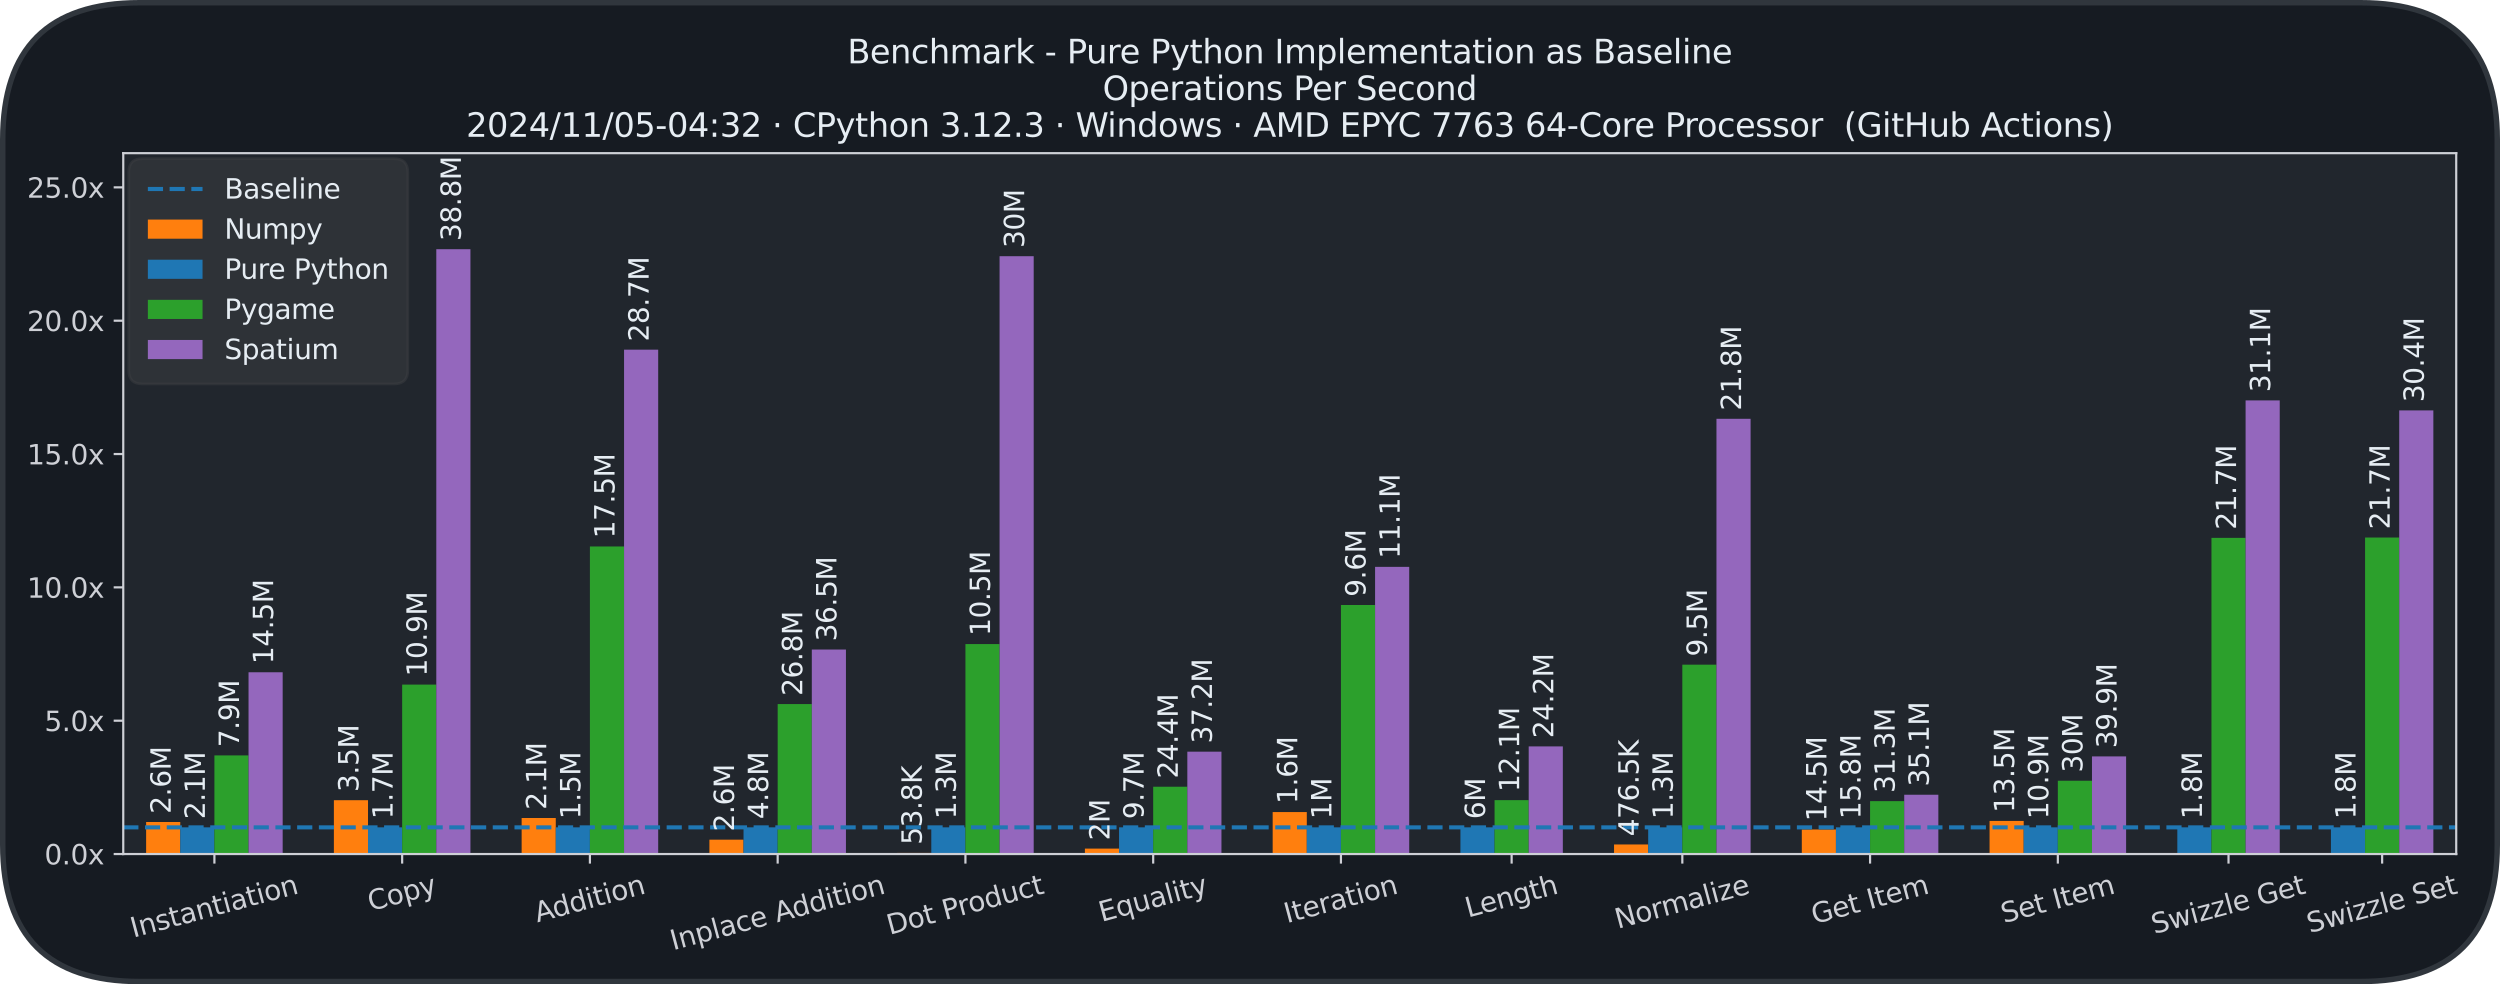<?xml version="1.0" encoding="utf-8" standalone="no"?>
<!DOCTYPE svg PUBLIC "-//W3C//DTD SVG 1.1//EN"
  "http://www.w3.org/Graphics/SVG/1.1/DTD/svg11.dtd">
<svg xmlns:xlink="http://www.w3.org/1999/xlink" width="914.4pt" height="360pt" viewBox="0 0 914.4 360" xmlns="http://www.w3.org/2000/svg" version="1.1">
 <defs>
  <style type="text/css">*{stroke-linejoin: round; stroke-linecap: butt}</style>
 </defs>
 <g id="figure_1">
  <g id="patch_1">
   <path d="M 51 359 
L 863.4 359 
Q 913.4 359 913.4 309 
L 913.4 51 
Q 913.4 1 863.4 1 
L 51 1 
Q 1 1 1 51 
L 1 309 
Q 1 359 51 359 
z
" style="fill: #161b22; stroke: #30363d; stroke-width: 2; stroke-linejoin: miter"/>
  </g>
  <g id="axes_1">
   <g id="patch_2">
    <path d="M 45.08 312.369 
L 898.388 312.369 
L 898.388 56.032 
L 45.08 56.032 
z
" style="fill: #21262d"/>
   </g>
   <g id="patch_3">
    <path d="M 53.446 312.369 
L 65.932 312.369 
L 65.932 300.643 
L 53.446 300.643 
z
" clip-path="url(#pa7dd933403)" style="fill: #ff7f0e"/>
   </g>
   <g id="patch_4">
    <path d="M 65.932 312.369 
L 78.418 312.369 
L 78.418 302.615 
L 65.932 302.615 
z
" clip-path="url(#pa7dd933403)" style="fill: #1f77b4"/>
   </g>
   <g id="patch_5">
    <path d="M 78.418 312.369 
L 90.904 312.369 
L 90.904 276.302 
L 78.418 276.302 
z
" clip-path="url(#pa7dd933403)" style="fill: #2ca02c"/>
   </g>
   <g id="patch_6">
    <path d="M 90.904 312.369 
L 103.391 312.369 
L 103.391 245.894 
L 90.904 245.894 
z
" clip-path="url(#pa7dd933403)" style="fill: #9467bd"/>
   </g>
   <g id="patch_7">
    <path d="M 122.12 312.369 
L 134.606 312.369 
L 134.606 292.673 
L 122.12 292.673 
z
" clip-path="url(#pa7dd933403)" style="fill: #ff7f0e"/>
   </g>
   <g id="patch_8">
    <path d="M 134.606 312.369 
L 147.092 312.369 
L 147.092 302.615 
L 134.606 302.615 
z
" clip-path="url(#pa7dd933403)" style="fill: #1f77b4"/>
   </g>
   <g id="patch_9">
    <path d="M 147.092 312.369 
L 159.579 312.369 
L 159.579 250.403 
L 147.092 250.403 
z
" clip-path="url(#pa7dd933403)" style="fill: #2ca02c"/>
   </g>
   <g id="patch_10">
    <path d="M 159.579 312.369 
L 172.065 312.369 
L 172.065 91.145 
L 159.579 91.145 
z
" clip-path="url(#pa7dd933403)" style="fill: #9467bd"/>
   </g>
   <g id="patch_11">
    <path d="M 190.794 312.369 
L 203.28 312.369 
L 203.28 299.192 
L 190.794 299.192 
z
" clip-path="url(#pa7dd933403)" style="fill: #ff7f0e"/>
   </g>
   <g id="patch_12">
    <path d="M 203.28 312.369 
L 215.766 312.369 
L 215.766 302.615 
L 203.28 302.615 
z
" clip-path="url(#pa7dd933403)" style="fill: #1f77b4"/>
   </g>
   <g id="patch_13">
    <path d="M 215.766 312.369 
L 228.253 312.369 
L 228.253 199.878 
L 215.766 199.878 
z
" clip-path="url(#pa7dd933403)" style="fill: #2ca02c"/>
   </g>
   <g id="patch_14">
    <path d="M 228.253 312.369 
L 240.739 312.369 
L 240.739 127.892 
L 228.253 127.892 
z
" clip-path="url(#pa7dd933403)" style="fill: #9467bd"/>
   </g>
   <g id="patch_15">
    <path d="M 259.468 312.369 
L 271.954 312.369 
L 271.954 307.119 
L 259.468 307.119 
z
" clip-path="url(#pa7dd933403)" style="fill: #ff7f0e"/>
   </g>
   <g id="patch_16">
    <path d="M 271.954 312.369 
L 284.441 312.369 
L 284.441 302.615 
L 271.954 302.615 
z
" clip-path="url(#pa7dd933403)" style="fill: #1f77b4"/>
   </g>
   <g id="patch_17">
    <path d="M 284.441 312.369 
L 296.927 312.369 
L 296.927 257.527 
L 284.441 257.527 
z
" clip-path="url(#pa7dd933403)" style="fill: #2ca02c"/>
   </g>
   <g id="patch_18">
    <path d="M 296.927 312.369 
L 309.413 312.369 
L 309.413 237.583 
L 296.927 237.583 
z
" clip-path="url(#pa7dd933403)" style="fill: #9467bd"/>
   </g>
   <g id="patch_19">
    <path d="M 328.142 312.369 
L 340.629 312.369 
L 340.629 311.977 
L 328.142 311.977 
z
" clip-path="url(#pa7dd933403)" style="fill: #ff7f0e"/>
   </g>
   <g id="patch_20">
    <path d="M 340.629 312.369 
L 353.115 312.369 
L 353.115 302.615 
L 340.629 302.615 
z
" clip-path="url(#pa7dd933403)" style="fill: #1f77b4"/>
   </g>
   <g id="patch_21">
    <path d="M 353.115 312.369 
L 365.601 312.369 
L 365.601 235.566 
L 353.115 235.566 
z
" clip-path="url(#pa7dd933403)" style="fill: #2ca02c"/>
   </g>
   <g id="patch_22">
    <path d="M 365.601 312.369 
L 378.087 312.369 
L 378.087 93.696 
L 365.601 93.696 
z
" clip-path="url(#pa7dd933403)" style="fill: #9467bd"/>
   </g>
   <g id="patch_23">
    <path d="M 396.816 312.369 
L 409.303 312.369 
L 409.303 310.384 
L 396.816 310.384 
z
" clip-path="url(#pa7dd933403)" style="fill: #ff7f0e"/>
   </g>
   <g id="patch_24">
    <path d="M 409.303 312.369 
L 421.789 312.369 
L 421.789 302.615 
L 409.303 302.615 
z
" clip-path="url(#pa7dd933403)" style="fill: #1f77b4"/>
   </g>
   <g id="patch_25">
    <path d="M 421.789 312.369 
L 434.275 312.369 
L 434.275 287.76 
L 421.789 287.76 
z
" clip-path="url(#pa7dd933403)" style="fill: #2ca02c"/>
   </g>
   <g id="patch_26">
    <path d="M 434.275 312.369 
L 446.761 312.369 
L 446.761 274.93 
L 434.275 274.93 
z
" clip-path="url(#pa7dd933403)" style="fill: #9467bd"/>
   </g>
   <g id="patch_27">
    <path d="M 465.491 312.369 
L 477.977 312.369 
L 477.977 297.022 
L 465.491 297.022 
z
" clip-path="url(#pa7dd933403)" style="fill: #ff7f0e"/>
   </g>
   <g id="patch_28">
    <path d="M 477.977 312.369 
L 490.463 312.369 
L 490.463 302.615 
L 477.977 302.615 
z
" clip-path="url(#pa7dd933403)" style="fill: #1f77b4"/>
   </g>
   <g id="patch_29">
    <path d="M 490.463 312.369 
L 502.949 312.369 
L 502.949 221.28 
L 490.463 221.28 
z
" clip-path="url(#pa7dd933403)" style="fill: #2ca02c"/>
   </g>
   <g id="patch_30">
    <path d="M 502.949 312.369 
L 515.435 312.369 
L 515.435 207.345 
L 502.949 207.345 
z
" clip-path="url(#pa7dd933403)" style="fill: #9467bd"/>
   </g>
   <g id="patch_31">
    <path d="M 534.165 312.369 
L 546.651 312.369 
L 546.651 302.615 
L 534.165 302.615 
z
" clip-path="url(#pa7dd933403)" style="fill: #1f77b4"/>
   </g>
   <g id="patch_32">
    <path d="M 546.651 312.369 
L 559.137 312.369 
L 559.137 292.662 
L 546.651 292.662 
z
" clip-path="url(#pa7dd933403)" style="fill: #2ca02c"/>
   </g>
   <g id="patch_33">
    <path d="M 559.137 312.369 
L 571.623 312.369 
L 571.623 273.003 
L 559.137 273.003 
z
" clip-path="url(#pa7dd933403)" style="fill: #9467bd"/>
   </g>
   <g id="patch_34">
    <path d="M 590.353 312.369 
L 602.839 312.369 
L 602.839 308.883 
L 590.353 308.883 
z
" clip-path="url(#pa7dd933403)" style="fill: #ff7f0e"/>
   </g>
   <g id="patch_35">
    <path d="M 602.839 312.369 
L 615.325 312.369 
L 615.325 302.615 
L 602.839 302.615 
z
" clip-path="url(#pa7dd933403)" style="fill: #1f77b4"/>
   </g>
   <g id="patch_36">
    <path d="M 615.325 312.369 
L 627.811 312.369 
L 627.811 243.121 
L 615.325 243.121 
z
" clip-path="url(#pa7dd933403)" style="fill: #2ca02c"/>
   </g>
   <g id="patch_37">
    <path d="M 627.811 312.369 
L 640.298 312.369 
L 640.298 153.186 
L 627.811 153.186 
z
" clip-path="url(#pa7dd933403)" style="fill: #9467bd"/>
   </g>
   <g id="patch_38">
    <path d="M 659.027 312.369 
L 671.513 312.369 
L 671.513 303.391 
L 659.027 303.391 
z
" clip-path="url(#pa7dd933403)" style="fill: #ff7f0e"/>
   </g>
   <g id="patch_39">
    <path d="M 671.513 312.369 
L 683.999 312.369 
L 683.999 302.615 
L 671.513 302.615 
z
" clip-path="url(#pa7dd933403)" style="fill: #1f77b4"/>
   </g>
   <g id="patch_40">
    <path d="M 683.999 312.369 
L 696.486 312.369 
L 696.486 293.022 
L 683.999 293.022 
z
" clip-path="url(#pa7dd933403)" style="fill: #2ca02c"/>
   </g>
   <g id="patch_41">
    <path d="M 696.486 312.369 
L 708.972 312.369 
L 708.972 290.673 
L 696.486 290.673 
z
" clip-path="url(#pa7dd933403)" style="fill: #9467bd"/>
   </g>
   <g id="patch_42">
    <path d="M 727.701 312.369 
L 740.187 312.369 
L 740.187 300.269 
L 727.701 300.269 
z
" clip-path="url(#pa7dd933403)" style="fill: #ff7f0e"/>
   </g>
   <g id="patch_43">
    <path d="M 740.187 312.369 
L 752.673 312.369 
L 752.673 302.615 
L 740.187 302.615 
z
" clip-path="url(#pa7dd933403)" style="fill: #1f77b4"/>
   </g>
   <g id="patch_44">
    <path d="M 752.673 312.369 
L 765.16 312.369 
L 765.16 285.566 
L 752.673 285.566 
z
" clip-path="url(#pa7dd933403)" style="fill: #2ca02c"/>
   </g>
   <g id="patch_45">
    <path d="M 765.16 312.369 
L 777.646 312.369 
L 777.646 276.662 
L 765.16 276.662 
z
" clip-path="url(#pa7dd933403)" style="fill: #9467bd"/>
   </g>
   <g id="patch_46">
    <path d="M 796.375 312.369 
L 808.861 312.369 
L 808.861 302.615 
L 796.375 302.615 
z
" clip-path="url(#pa7dd933403)" style="fill: #1f77b4"/>
   </g>
   <g id="patch_47">
    <path d="M 808.861 312.369 
L 821.348 312.369 
L 821.348 196.742 
L 808.861 196.742 
z
" clip-path="url(#pa7dd933403)" style="fill: #2ca02c"/>
   </g>
   <g id="patch_48">
    <path d="M 821.348 312.369 
L 833.834 312.369 
L 833.834 146.447 
L 821.348 146.447 
z
" clip-path="url(#pa7dd933403)" style="fill: #9467bd"/>
   </g>
   <g id="patch_49">
    <path d="M 852.563 312.369 
L 865.049 312.369 
L 865.049 302.615 
L 852.563 302.615 
z
" clip-path="url(#pa7dd933403)" style="fill: #1f77b4"/>
   </g>
   <g id="patch_50">
    <path d="M 865.049 312.369 
L 877.536 312.369 
L 877.536 196.611 
L 865.049 196.611 
z
" clip-path="url(#pa7dd933403)" style="fill: #2ca02c"/>
   </g>
   <g id="patch_51">
    <path d="M 877.536 312.369 
L 890.022 312.369 
L 890.022 150.113 
L 877.536 150.113 
z
" clip-path="url(#pa7dd933403)" style="fill: #9467bd"/>
   </g>
   <g id="matplotlib.axis_1">
    <g id="xtick_1">
     <g id="line2d_1">
      <defs>
       <path id="m67c676469e" d="M 0 0 
L 0 3.5 
" style="stroke: #ced0d6; stroke-width: 0.8"/>
      </defs>
      <g>
       <use xlink:href="#m67c676469e" x="78.418" y="312.369" style="fill: #ced0d6; stroke: #ced0d6; stroke-width: 0.8"/>
      </g>
     </g>
     <g id="text_1">
      <!-- Instantiation -->
      <g style="fill: #ced0d6" transform="translate(48.771 342.979) rotate(-15) scale(0.1 -0.1)">
       <defs>
        <path id="DejaVuSans-49" d="M 628 4666 
L 1259 4666 
L 1259 0 
L 628 0 
L 628 4666 
z
" transform="scale(0.016)"/>
        <path id="DejaVuSans-6e" d="M 3513 2113 
L 3513 0 
L 2938 0 
L 2938 2094 
Q 2938 2591 2744 2837 
Q 2550 3084 2163 3084 
Q 1697 3084 1428 2787 
Q 1159 2491 1159 1978 
L 1159 0 
L 581 0 
L 581 3500 
L 1159 3500 
L 1159 2956 
Q 1366 3272 1645 3428 
Q 1925 3584 2291 3584 
Q 2894 3584 3203 3211 
Q 3513 2838 3513 2113 
z
" transform="scale(0.016)"/>
        <path id="DejaVuSans-73" d="M 2834 3397 
L 2834 2853 
Q 2591 2978 2328 3040 
Q 2066 3103 1784 3103 
Q 1356 3103 1142 2972 
Q 928 2841 928 2578 
Q 928 2378 1081 2264 
Q 1234 2150 1697 2047 
L 1894 2003 
Q 2506 1872 2764 1633 
Q 3022 1394 3022 966 
Q 3022 478 2636 193 
Q 2250 -91 1575 -91 
Q 1294 -91 989 -36 
Q 684 19 347 128 
L 347 722 
Q 666 556 975 473 
Q 1284 391 1588 391 
Q 1994 391 2212 530 
Q 2431 669 2431 922 
Q 2431 1156 2273 1281 
Q 2116 1406 1581 1522 
L 1381 1569 
Q 847 1681 609 1914 
Q 372 2147 372 2553 
Q 372 3047 722 3315 
Q 1072 3584 1716 3584 
Q 2034 3584 2315 3537 
Q 2597 3491 2834 3397 
z
" transform="scale(0.016)"/>
        <path id="DejaVuSans-74" d="M 1172 4494 
L 1172 3500 
L 2356 3500 
L 2356 3053 
L 1172 3053 
L 1172 1153 
Q 1172 725 1289 603 
Q 1406 481 1766 481 
L 2356 481 
L 2356 0 
L 1766 0 
Q 1100 0 847 248 
Q 594 497 594 1153 
L 594 3053 
L 172 3053 
L 172 3500 
L 594 3500 
L 594 4494 
L 1172 4494 
z
" transform="scale(0.016)"/>
        <path id="DejaVuSans-61" d="M 2194 1759 
Q 1497 1759 1228 1600 
Q 959 1441 959 1056 
Q 959 750 1161 570 
Q 1363 391 1709 391 
Q 2188 391 2477 730 
Q 2766 1069 2766 1631 
L 2766 1759 
L 2194 1759 
z
M 3341 1997 
L 3341 0 
L 2766 0 
L 2766 531 
Q 2569 213 2275 61 
Q 1981 -91 1556 -91 
Q 1019 -91 701 211 
Q 384 513 384 1019 
Q 384 1609 779 1909 
Q 1175 2209 1959 2209 
L 2766 2209 
L 2766 2266 
Q 2766 2663 2505 2880 
Q 2244 3097 1772 3097 
Q 1472 3097 1187 3025 
Q 903 2953 641 2809 
L 641 3341 
Q 956 3463 1253 3523 
Q 1550 3584 1831 3584 
Q 2591 3584 2966 3190 
Q 3341 2797 3341 1997 
z
" transform="scale(0.016)"/>
        <path id="DejaVuSans-69" d="M 603 3500 
L 1178 3500 
L 1178 0 
L 603 0 
L 603 3500 
z
M 603 4863 
L 1178 4863 
L 1178 4134 
L 603 4134 
L 603 4863 
z
" transform="scale(0.016)"/>
        <path id="DejaVuSans-6f" d="M 1959 3097 
Q 1497 3097 1228 2736 
Q 959 2375 959 1747 
Q 959 1119 1226 758 
Q 1494 397 1959 397 
Q 2419 397 2687 759 
Q 2956 1122 2956 1747 
Q 2956 2369 2687 2733 
Q 2419 3097 1959 3097 
z
M 1959 3584 
Q 2709 3584 3137 3096 
Q 3566 2609 3566 1747 
Q 3566 888 3137 398 
Q 2709 -91 1959 -91 
Q 1206 -91 779 398 
Q 353 888 353 1747 
Q 353 2609 779 3096 
Q 1206 3584 1959 3584 
z
" transform="scale(0.016)"/>
       </defs>
       <use xlink:href="#DejaVuSans-49"/>
       <use xlink:href="#DejaVuSans-6e" x="29.492"/>
       <use xlink:href="#DejaVuSans-73" x="92.871"/>
       <use xlink:href="#DejaVuSans-74" x="144.971"/>
       <use xlink:href="#DejaVuSans-61" x="184.18"/>
       <use xlink:href="#DejaVuSans-6e" x="245.459"/>
       <use xlink:href="#DejaVuSans-74" x="308.838"/>
       <use xlink:href="#DejaVuSans-69" x="348.047"/>
       <use xlink:href="#DejaVuSans-61" x="375.83"/>
       <use xlink:href="#DejaVuSans-74" x="437.109"/>
       <use xlink:href="#DejaVuSans-69" x="476.318"/>
       <use xlink:href="#DejaVuSans-6f" x="504.102"/>
       <use xlink:href="#DejaVuSans-6e" x="565.283"/>
      </g>
     </g>
    </g>
    <g id="xtick_2">
     <g id="line2d_2">
      <g>
       <use xlink:href="#m67c676469e" x="147.092" y="312.369" style="fill: #ced0d6; stroke: #ced0d6; stroke-width: 0.8"/>
      </g>
     </g>
     <g id="text_2">
      <!-- Copy -->
      <g style="fill: #ced0d6" transform="translate(135.554 333.274) rotate(-15) scale(0.1 -0.1)">
       <defs>
        <path id="DejaVuSans-43" d="M 4122 4306 
L 4122 3641 
Q 3803 3938 3442 4084 
Q 3081 4231 2675 4231 
Q 1875 4231 1450 3742 
Q 1025 3253 1025 2328 
Q 1025 1406 1450 917 
Q 1875 428 2675 428 
Q 3081 428 3442 575 
Q 3803 722 4122 1019 
L 4122 359 
Q 3791 134 3420 21 
Q 3050 -91 2638 -91 
Q 1578 -91 968 557 
Q 359 1206 359 2328 
Q 359 3453 968 4101 
Q 1578 4750 2638 4750 
Q 3056 4750 3426 4639 
Q 3797 4528 4122 4306 
z
" transform="scale(0.016)"/>
        <path id="DejaVuSans-70" d="M 1159 525 
L 1159 -1331 
L 581 -1331 
L 581 3500 
L 1159 3500 
L 1159 2969 
Q 1341 3281 1617 3432 
Q 1894 3584 2278 3584 
Q 2916 3584 3314 3078 
Q 3713 2572 3713 1747 
Q 3713 922 3314 415 
Q 2916 -91 2278 -91 
Q 1894 -91 1617 61 
Q 1341 213 1159 525 
z
M 3116 1747 
Q 3116 2381 2855 2742 
Q 2594 3103 2138 3103 
Q 1681 3103 1420 2742 
Q 1159 2381 1159 1747 
Q 1159 1113 1420 752 
Q 1681 391 2138 391 
Q 2594 391 2855 752 
Q 3116 1113 3116 1747 
z
" transform="scale(0.016)"/>
        <path id="DejaVuSans-79" d="M 2059 -325 
Q 1816 -950 1584 -1140 
Q 1353 -1331 966 -1331 
L 506 -1331 
L 506 -850 
L 844 -850 
Q 1081 -850 1212 -737 
Q 1344 -625 1503 -206 
L 1606 56 
L 191 3500 
L 800 3500 
L 1894 763 
L 2988 3500 
L 3597 3500 
L 2059 -325 
z
" transform="scale(0.016)"/>
       </defs>
       <use xlink:href="#DejaVuSans-43"/>
       <use xlink:href="#DejaVuSans-6f" x="69.824"/>
       <use xlink:href="#DejaVuSans-70" x="131.006"/>
       <use xlink:href="#DejaVuSans-79" x="194.482"/>
      </g>
     </g>
    </g>
    <g id="xtick_3">
     <g id="line2d_3">
      <g>
       <use xlink:href="#m67c676469e" x="215.766" y="312.369" style="fill: #ced0d6; stroke: #ced0d6; stroke-width: 0.8"/>
      </g>
     </g>
     <g id="text_3">
      <!-- Addition -->
      <g style="fill: #ced0d6" transform="translate(196.537 337.397) rotate(-15) scale(0.1 -0.1)">
       <defs>
        <path id="DejaVuSans-41" d="M 2188 4044 
L 1331 1722 
L 3047 1722 
L 2188 4044 
z
M 1831 4666 
L 2547 4666 
L 4325 0 
L 3669 0 
L 3244 1197 
L 1141 1197 
L 716 0 
L 50 0 
L 1831 4666 
z
" transform="scale(0.016)"/>
        <path id="DejaVuSans-64" d="M 2906 2969 
L 2906 4863 
L 3481 4863 
L 3481 0 
L 2906 0 
L 2906 525 
Q 2725 213 2448 61 
Q 2172 -91 1784 -91 
Q 1150 -91 751 415 
Q 353 922 353 1747 
Q 353 2572 751 3078 
Q 1150 3584 1784 3584 
Q 2172 3584 2448 3432 
Q 2725 3281 2906 2969 
z
M 947 1747 
Q 947 1113 1208 752 
Q 1469 391 1925 391 
Q 2381 391 2643 752 
Q 2906 1113 2906 1747 
Q 2906 2381 2643 2742 
Q 2381 3103 1925 3103 
Q 1469 3103 1208 2742 
Q 947 2381 947 1747 
z
" transform="scale(0.016)"/>
       </defs>
       <use xlink:href="#DejaVuSans-41"/>
       <use xlink:href="#DejaVuSans-64" x="66.658"/>
       <use xlink:href="#DejaVuSans-64" x="130.135"/>
       <use xlink:href="#DejaVuSans-69" x="193.611"/>
       <use xlink:href="#DejaVuSans-74" x="221.395"/>
       <use xlink:href="#DejaVuSans-69" x="260.604"/>
       <use xlink:href="#DejaVuSans-6f" x="288.387"/>
       <use xlink:href="#DejaVuSans-6e" x="349.568"/>
      </g>
     </g>
    </g>
    <g id="xtick_4">
     <g id="line2d_4">
      <g>
       <use xlink:href="#m67c676469e" x="284.441" y="312.369" style="fill: #ced0d6; stroke: #ced0d6; stroke-width: 0.8"/>
      </g>
     </g>
     <g id="text_4">
      <!-- Inplace Addition -->
      <g style="fill: #ced0d6" transform="translate(246.196 347.587) rotate(-15) scale(0.1 -0.1)">
       <defs>
        <path id="DejaVuSans-6c" d="M 603 4863 
L 1178 4863 
L 1178 0 
L 603 0 
L 603 4863 
z
" transform="scale(0.016)"/>
        <path id="DejaVuSans-63" d="M 3122 3366 
L 3122 2828 
Q 2878 2963 2633 3030 
Q 2388 3097 2138 3097 
Q 1578 3097 1268 2742 
Q 959 2388 959 1747 
Q 959 1106 1268 751 
Q 1578 397 2138 397 
Q 2388 397 2633 464 
Q 2878 531 3122 666 
L 3122 134 
Q 2881 22 2623 -34 
Q 2366 -91 2075 -91 
Q 1284 -91 818 406 
Q 353 903 353 1747 
Q 353 2603 823 3093 
Q 1294 3584 2113 3584 
Q 2378 3584 2631 3529 
Q 2884 3475 3122 3366 
z
" transform="scale(0.016)"/>
        <path id="DejaVuSans-65" d="M 3597 1894 
L 3597 1613 
L 953 1613 
Q 991 1019 1311 708 
Q 1631 397 2203 397 
Q 2534 397 2845 478 
Q 3156 559 3463 722 
L 3463 178 
Q 3153 47 2828 -22 
Q 2503 -91 2169 -91 
Q 1331 -91 842 396 
Q 353 884 353 1716 
Q 353 2575 817 3079 
Q 1281 3584 2069 3584 
Q 2775 3584 3186 3129 
Q 3597 2675 3597 1894 
z
M 3022 2063 
Q 3016 2534 2758 2815 
Q 2500 3097 2075 3097 
Q 1594 3097 1305 2825 
Q 1016 2553 972 2059 
L 3022 2063 
z
" transform="scale(0.016)"/>
        <path id="DejaVuSans-20" transform="scale(0.016)"/>
       </defs>
       <use xlink:href="#DejaVuSans-49"/>
       <use xlink:href="#DejaVuSans-6e" x="29.492"/>
       <use xlink:href="#DejaVuSans-70" x="92.871"/>
       <use xlink:href="#DejaVuSans-6c" x="156.348"/>
       <use xlink:href="#DejaVuSans-61" x="184.131"/>
       <use xlink:href="#DejaVuSans-63" x="245.41"/>
       <use xlink:href="#DejaVuSans-65" x="300.391"/>
       <use xlink:href="#DejaVuSans-20" x="361.914"/>
       <use xlink:href="#DejaVuSans-41" x="393.701"/>
       <use xlink:href="#DejaVuSans-64" x="460.359"/>
       <use xlink:href="#DejaVuSans-64" x="523.836"/>
       <use xlink:href="#DejaVuSans-69" x="587.312"/>
       <use xlink:href="#DejaVuSans-74" x="615.096"/>
       <use xlink:href="#DejaVuSans-69" x="654.305"/>
       <use xlink:href="#DejaVuSans-6f" x="682.088"/>
       <use xlink:href="#DejaVuSans-6e" x="743.27"/>
      </g>
     </g>
    </g>
    <g id="xtick_5">
     <g id="line2d_5">
      <g>
       <use xlink:href="#m67c676469e" x="353.115" y="312.369" style="fill: #ced0d6; stroke: #ced0d6; stroke-width: 0.8"/>
      </g>
     </g>
     <g id="text_5">
      <!-- Dot Product -->
      <g style="fill: #ced0d6" transform="translate(325.391 341.948) rotate(-15) scale(0.1 -0.1)">
       <defs>
        <path id="DejaVuSans-44" d="M 1259 4147 
L 1259 519 
L 2022 519 
Q 2988 519 3436 956 
Q 3884 1394 3884 2338 
Q 3884 3275 3436 3711 
Q 2988 4147 2022 4147 
L 1259 4147 
z
M 628 4666 
L 1925 4666 
Q 3281 4666 3915 4102 
Q 4550 3538 4550 2338 
Q 4550 1131 3912 565 
Q 3275 0 1925 0 
L 628 0 
L 628 4666 
z
" transform="scale(0.016)"/>
        <path id="DejaVuSans-50" d="M 1259 4147 
L 1259 2394 
L 2053 2394 
Q 2494 2394 2734 2622 
Q 2975 2850 2975 3272 
Q 2975 3691 2734 3919 
Q 2494 4147 2053 4147 
L 1259 4147 
z
M 628 4666 
L 2053 4666 
Q 2838 4666 3239 4311 
Q 3641 3956 3641 3272 
Q 3641 2581 3239 2228 
Q 2838 1875 2053 1875 
L 1259 1875 
L 1259 0 
L 628 0 
L 628 4666 
z
" transform="scale(0.016)"/>
        <path id="DejaVuSans-72" d="M 2631 2963 
Q 2534 3019 2420 3045 
Q 2306 3072 2169 3072 
Q 1681 3072 1420 2755 
Q 1159 2438 1159 1844 
L 1159 0 
L 581 0 
L 581 3500 
L 1159 3500 
L 1159 2956 
Q 1341 3275 1631 3429 
Q 1922 3584 2338 3584 
Q 2397 3584 2469 3576 
Q 2541 3569 2628 3553 
L 2631 2963 
z
" transform="scale(0.016)"/>
        <path id="DejaVuSans-75" d="M 544 1381 
L 544 3500 
L 1119 3500 
L 1119 1403 
Q 1119 906 1312 657 
Q 1506 409 1894 409 
Q 2359 409 2629 706 
Q 2900 1003 2900 1516 
L 2900 3500 
L 3475 3500 
L 3475 0 
L 2900 0 
L 2900 538 
Q 2691 219 2414 64 
Q 2138 -91 1772 -91 
Q 1169 -91 856 284 
Q 544 659 544 1381 
z
M 1991 3584 
L 1991 3584 
z
" transform="scale(0.016)"/>
       </defs>
       <use xlink:href="#DejaVuSans-44"/>
       <use xlink:href="#DejaVuSans-6f" x="77.002"/>
       <use xlink:href="#DejaVuSans-74" x="138.184"/>
       <use xlink:href="#DejaVuSans-20" x="177.393"/>
       <use xlink:href="#DejaVuSans-50" x="209.18"/>
       <use xlink:href="#DejaVuSans-72" x="267.732"/>
       <use xlink:href="#DejaVuSans-6f" x="306.596"/>
       <use xlink:href="#DejaVuSans-64" x="367.777"/>
       <use xlink:href="#DejaVuSans-75" x="431.254"/>
       <use xlink:href="#DejaVuSans-63" x="494.633"/>
       <use xlink:href="#DejaVuSans-74" x="549.613"/>
      </g>
     </g>
    </g>
    <g id="xtick_6">
     <g id="line2d_6">
      <g>
       <use xlink:href="#m67c676469e" x="421.789" y="312.369" style="fill: #ced0d6; stroke: #ced0d6; stroke-width: 0.8"/>
      </g>
     </g>
     <g id="text_6">
      <!-- Equality -->
      <g style="fill: #ced0d6" transform="translate(402.93 337.198) rotate(-15) scale(0.1 -0.1)">
       <defs>
        <path id="DejaVuSans-45" d="M 628 4666 
L 3578 4666 
L 3578 4134 
L 1259 4134 
L 1259 2753 
L 3481 2753 
L 3481 2222 
L 1259 2222 
L 1259 531 
L 3634 531 
L 3634 0 
L 628 0 
L 628 4666 
z
" transform="scale(0.016)"/>
        <path id="DejaVuSans-71" d="M 947 1747 
Q 947 1113 1208 752 
Q 1469 391 1925 391 
Q 2381 391 2643 752 
Q 2906 1113 2906 1747 
Q 2906 2381 2643 2742 
Q 2381 3103 1925 3103 
Q 1469 3103 1208 2742 
Q 947 2381 947 1747 
z
M 2906 525 
Q 2725 213 2448 61 
Q 2172 -91 1784 -91 
Q 1150 -91 751 415 
Q 353 922 353 1747 
Q 353 2572 751 3078 
Q 1150 3584 1784 3584 
Q 2172 3584 2448 3432 
Q 2725 3281 2906 2969 
L 2906 3500 
L 3481 3500 
L 3481 -1331 
L 2906 -1331 
L 2906 525 
z
" transform="scale(0.016)"/>
       </defs>
       <use xlink:href="#DejaVuSans-45"/>
       <use xlink:href="#DejaVuSans-71" x="63.184"/>
       <use xlink:href="#DejaVuSans-75" x="126.66"/>
       <use xlink:href="#DejaVuSans-61" x="190.039"/>
       <use xlink:href="#DejaVuSans-6c" x="251.318"/>
       <use xlink:href="#DejaVuSans-69" x="279.102"/>
       <use xlink:href="#DejaVuSans-74" x="306.885"/>
       <use xlink:href="#DejaVuSans-79" x="346.094"/>
      </g>
     </g>
    </g>
    <g id="xtick_7">
     <g id="line2d_7">
      <g>
       <use xlink:href="#m67c676469e" x="490.463" y="312.369" style="fill: #ced0d6; stroke: #ced0d6; stroke-width: 0.8"/>
      </g>
     </g>
     <g id="text_7">
      <!-- Iteration -->
      <g style="fill: #ced0d6" transform="translate(470.691 337.687) rotate(-15) scale(0.1 -0.1)">
       <use xlink:href="#DejaVuSans-49"/>
       <use xlink:href="#DejaVuSans-74" x="29.492"/>
       <use xlink:href="#DejaVuSans-65" x="68.701"/>
       <use xlink:href="#DejaVuSans-72" x="130.225"/>
       <use xlink:href="#DejaVuSans-61" x="171.338"/>
       <use xlink:href="#DejaVuSans-74" x="232.617"/>
       <use xlink:href="#DejaVuSans-69" x="271.826"/>
       <use xlink:href="#DejaVuSans-6f" x="299.609"/>
       <use xlink:href="#DejaVuSans-6e" x="360.791"/>
      </g>
     </g>
    </g>
    <g id="xtick_8">
     <g id="line2d_8">
      <g>
       <use xlink:href="#m67c676469e" x="552.894" y="312.369" style="fill: #ced0d6; stroke: #ced0d6; stroke-width: 0.8"/>
      </g>
     </g>
     <g id="text_8">
      <!-- Length -->
      <g style="fill: #ced0d6" transform="translate(536.949 335.636) rotate(-15) scale(0.1 -0.1)">
       <defs>
        <path id="DejaVuSans-4c" d="M 628 4666 
L 1259 4666 
L 1259 531 
L 3531 531 
L 3531 0 
L 628 0 
L 628 4666 
z
" transform="scale(0.016)"/>
        <path id="DejaVuSans-67" d="M 2906 1791 
Q 2906 2416 2648 2759 
Q 2391 3103 1925 3103 
Q 1463 3103 1205 2759 
Q 947 2416 947 1791 
Q 947 1169 1205 825 
Q 1463 481 1925 481 
Q 2391 481 2648 825 
Q 2906 1169 2906 1791 
z
M 3481 434 
Q 3481 -459 3084 -895 
Q 2688 -1331 1869 -1331 
Q 1566 -1331 1297 -1286 
Q 1028 -1241 775 -1147 
L 775 -588 
Q 1028 -725 1275 -790 
Q 1522 -856 1778 -856 
Q 2344 -856 2625 -561 
Q 2906 -266 2906 331 
L 2906 616 
Q 2728 306 2450 153 
Q 2172 0 1784 0 
Q 1141 0 747 490 
Q 353 981 353 1791 
Q 353 2603 747 3093 
Q 1141 3584 1784 3584 
Q 2172 3584 2450 3431 
Q 2728 3278 2906 2969 
L 2906 3500 
L 3481 3500 
L 3481 434 
z
" transform="scale(0.016)"/>
        <path id="DejaVuSans-68" d="M 3513 2113 
L 3513 0 
L 2938 0 
L 2938 2094 
Q 2938 2591 2744 2837 
Q 2550 3084 2163 3084 
Q 1697 3084 1428 2787 
Q 1159 2491 1159 1978 
L 1159 0 
L 581 0 
L 581 4863 
L 1159 4863 
L 1159 2956 
Q 1366 3272 1645 3428 
Q 1925 3584 2291 3584 
Q 2894 3584 3203 3211 
Q 3513 2838 3513 2113 
z
" transform="scale(0.016)"/>
       </defs>
       <use xlink:href="#DejaVuSans-4c"/>
       <use xlink:href="#DejaVuSans-65" x="53.963"/>
       <use xlink:href="#DejaVuSans-6e" x="115.486"/>
       <use xlink:href="#DejaVuSans-67" x="178.865"/>
       <use xlink:href="#DejaVuSans-74" x="242.342"/>
       <use xlink:href="#DejaVuSans-68" x="281.551"/>
      </g>
     </g>
    </g>
    <g id="xtick_9">
     <g id="line2d_9">
      <g>
       <use xlink:href="#m67c676469e" x="615.325" y="312.369" style="fill: #ced0d6; stroke: #ced0d6; stroke-width: 0.8"/>
      </g>
     </g>
     <g id="text_9">
      <!-- Normalize -->
      <g style="fill: #ced0d6" transform="translate(591.716 339.743) rotate(-15) scale(0.1 -0.1)">
       <defs>
        <path id="DejaVuSans-4e" d="M 628 4666 
L 1478 4666 
L 3547 763 
L 3547 4666 
L 4159 4666 
L 4159 0 
L 3309 0 
L 1241 3903 
L 1241 0 
L 628 0 
L 628 4666 
z
" transform="scale(0.016)"/>
        <path id="DejaVuSans-6d" d="M 3328 2828 
Q 3544 3216 3844 3400 
Q 4144 3584 4550 3584 
Q 5097 3584 5394 3201 
Q 5691 2819 5691 2113 
L 5691 0 
L 5113 0 
L 5113 2094 
Q 5113 2597 4934 2840 
Q 4756 3084 4391 3084 
Q 3944 3084 3684 2787 
Q 3425 2491 3425 1978 
L 3425 0 
L 2847 0 
L 2847 2094 
Q 2847 2600 2669 2842 
Q 2491 3084 2119 3084 
Q 1678 3084 1418 2786 
Q 1159 2488 1159 1978 
L 1159 0 
L 581 0 
L 581 3500 
L 1159 3500 
L 1159 2956 
Q 1356 3278 1631 3431 
Q 1906 3584 2284 3584 
Q 2666 3584 2933 3390 
Q 3200 3197 3328 2828 
z
" transform="scale(0.016)"/>
        <path id="DejaVuSans-7a" d="M 353 3500 
L 3084 3500 
L 3084 2975 
L 922 459 
L 3084 459 
L 3084 0 
L 275 0 
L 275 525 
L 2438 3041 
L 353 3041 
L 353 3500 
z
" transform="scale(0.016)"/>
       </defs>
       <use xlink:href="#DejaVuSans-4e"/>
       <use xlink:href="#DejaVuSans-6f" x="74.805"/>
       <use xlink:href="#DejaVuSans-72" x="135.986"/>
       <use xlink:href="#DejaVuSans-6d" x="175.35"/>
       <use xlink:href="#DejaVuSans-61" x="272.762"/>
       <use xlink:href="#DejaVuSans-6c" x="334.041"/>
       <use xlink:href="#DejaVuSans-69" x="361.824"/>
       <use xlink:href="#DejaVuSans-7a" x="389.607"/>
       <use xlink:href="#DejaVuSans-65" x="442.098"/>
      </g>
     </g>
    </g>
    <g id="xtick_10">
     <g id="line2d_10">
      <g>
       <use xlink:href="#m67c676469e" x="683.999" y="312.369" style="fill: #ced0d6; stroke: #ced0d6; stroke-width: 0.8"/>
      </g>
     </g>
     <g id="text_10">
      <!-- Get Item -->
      <g style="fill: #ced0d6" transform="translate(663.577 338.036) rotate(-15) scale(0.1 -0.1)">
       <defs>
        <path id="DejaVuSans-47" d="M 3809 666 
L 3809 1919 
L 2778 1919 
L 2778 2438 
L 4434 2438 
L 4434 434 
Q 4069 175 3628 42 
Q 3188 -91 2688 -91 
Q 1594 -91 976 548 
Q 359 1188 359 2328 
Q 359 3472 976 4111 
Q 1594 4750 2688 4750 
Q 3144 4750 3555 4637 
Q 3966 4525 4313 4306 
L 4313 3634 
Q 3963 3931 3569 4081 
Q 3175 4231 2741 4231 
Q 1884 4231 1454 3753 
Q 1025 3275 1025 2328 
Q 1025 1384 1454 906 
Q 1884 428 2741 428 
Q 3075 428 3337 486 
Q 3600 544 3809 666 
z
" transform="scale(0.016)"/>
       </defs>
       <use xlink:href="#DejaVuSans-47"/>
       <use xlink:href="#DejaVuSans-65" x="77.49"/>
       <use xlink:href="#DejaVuSans-74" x="139.014"/>
       <use xlink:href="#DejaVuSans-20" x="178.223"/>
       <use xlink:href="#DejaVuSans-49" x="210.01"/>
       <use xlink:href="#DejaVuSans-74" x="239.502"/>
       <use xlink:href="#DejaVuSans-65" x="278.711"/>
       <use xlink:href="#DejaVuSans-6d" x="340.234"/>
      </g>
     </g>
    </g>
    <g id="xtick_11">
     <g id="line2d_11">
      <g>
       <use xlink:href="#m67c676469e" x="752.673" y="312.369" style="fill: #ced0d6; stroke: #ced0d6; stroke-width: 0.8"/>
      </g>
     </g>
     <g id="text_11">
      <!-- Set Item -->
      <g style="fill: #ced0d6" transform="translate(732.927 337.673) rotate(-15) scale(0.1 -0.1)">
       <defs>
        <path id="DejaVuSans-53" d="M 3425 4513 
L 3425 3897 
Q 3066 4069 2747 4153 
Q 2428 4238 2131 4238 
Q 1616 4238 1336 4038 
Q 1056 3838 1056 3469 
Q 1056 3159 1242 3001 
Q 1428 2844 1947 2747 
L 2328 2669 
Q 3034 2534 3370 2195 
Q 3706 1856 3706 1288 
Q 3706 609 3251 259 
Q 2797 -91 1919 -91 
Q 1588 -91 1214 -16 
Q 841 59 441 206 
L 441 856 
Q 825 641 1194 531 
Q 1563 422 1919 422 
Q 2459 422 2753 634 
Q 3047 847 3047 1241 
Q 3047 1584 2836 1778 
Q 2625 1972 2144 2069 
L 1759 2144 
Q 1053 2284 737 2584 
Q 422 2884 422 3419 
Q 422 4038 858 4394 
Q 1294 4750 2059 4750 
Q 2388 4750 2728 4690 
Q 3069 4631 3425 4513 
z
" transform="scale(0.016)"/>
       </defs>
       <use xlink:href="#DejaVuSans-53"/>
       <use xlink:href="#DejaVuSans-65" x="63.477"/>
       <use xlink:href="#DejaVuSans-74" x="125"/>
       <use xlink:href="#DejaVuSans-20" x="164.209"/>
       <use xlink:href="#DejaVuSans-49" x="195.996"/>
       <use xlink:href="#DejaVuSans-74" x="225.488"/>
       <use xlink:href="#DejaVuSans-65" x="264.697"/>
       <use xlink:href="#DejaVuSans-6d" x="326.221"/>
      </g>
     </g>
    </g>
    <g id="xtick_12">
     <g id="line2d_12">
      <g>
       <use xlink:href="#m67c676469e" x="815.104" y="312.369" style="fill: #ced0d6; stroke: #ced0d6; stroke-width: 0.8"/>
      </g>
     </g>
     <g id="text_12">
      <!-- Swizzle Get -->
      <g style="fill: #ced0d6" transform="translate(787.936 341.651) rotate(-15) scale(0.1 -0.1)">
       <defs>
        <path id="DejaVuSans-77" d="M 269 3500 
L 844 3500 
L 1563 769 
L 2278 3500 
L 2956 3500 
L 3675 769 
L 4391 3500 
L 4966 3500 
L 4050 0 
L 3372 0 
L 2619 2869 
L 1863 0 
L 1184 0 
L 269 3500 
z
" transform="scale(0.016)"/>
       </defs>
       <use xlink:href="#DejaVuSans-53"/>
       <use xlink:href="#DejaVuSans-77" x="63.477"/>
       <use xlink:href="#DejaVuSans-69" x="145.264"/>
       <use xlink:href="#DejaVuSans-7a" x="173.047"/>
       <use xlink:href="#DejaVuSans-7a" x="225.537"/>
       <use xlink:href="#DejaVuSans-6c" x="278.027"/>
       <use xlink:href="#DejaVuSans-65" x="305.811"/>
       <use xlink:href="#DejaVuSans-20" x="367.334"/>
       <use xlink:href="#DejaVuSans-47" x="399.121"/>
       <use xlink:href="#DejaVuSans-65" x="476.611"/>
       <use xlink:href="#DejaVuSans-74" x="538.135"/>
      </g>
     </g>
    </g>
    <g id="xtick_13">
     <g id="line2d_13">
      <g>
       <use xlink:href="#m67c676469e" x="871.292" y="312.369" style="fill: #ced0d6; stroke: #ced0d6; stroke-width: 0.8"/>
      </g>
     </g>
     <g id="text_13">
      <!-- Swizzle Set -->
      <g style="fill: #ced0d6" transform="translate(844.8 341.289) rotate(-15) scale(0.1 -0.1)">
       <use xlink:href="#DejaVuSans-53"/>
       <use xlink:href="#DejaVuSans-77" x="63.477"/>
       <use xlink:href="#DejaVuSans-69" x="145.264"/>
       <use xlink:href="#DejaVuSans-7a" x="173.047"/>
       <use xlink:href="#DejaVuSans-7a" x="225.537"/>
       <use xlink:href="#DejaVuSans-6c" x="278.027"/>
       <use xlink:href="#DejaVuSans-65" x="305.811"/>
       <use xlink:href="#DejaVuSans-20" x="367.334"/>
       <use xlink:href="#DejaVuSans-53" x="399.121"/>
       <use xlink:href="#DejaVuSans-65" x="462.598"/>
       <use xlink:href="#DejaVuSans-74" x="524.121"/>
      </g>
     </g>
    </g>
   </g>
   <g id="matplotlib.axis_2">
    <g id="ytick_1">
     <g id="line2d_14">
      <defs>
       <path id="mea93d569ca" d="M 0 0 
L -3.5 0 
" style="stroke: #ced0d6; stroke-width: 0.8"/>
      </defs>
      <g>
       <use xlink:href="#mea93d569ca" x="45.08" y="312.369" style="fill: #ced0d6; stroke: #ced0d6; stroke-width: 0.8"/>
      </g>
     </g>
     <g id="text_14">
      <!-- 0.0x -->
      <g style="fill: #ced0d6" transform="translate(16.258 316.168) scale(0.1 -0.1)">
       <defs>
        <path id="DejaVuSans-30" d="M 2034 4250 
Q 1547 4250 1301 3770 
Q 1056 3291 1056 2328 
Q 1056 1369 1301 889 
Q 1547 409 2034 409 
Q 2525 409 2770 889 
Q 3016 1369 3016 2328 
Q 3016 3291 2770 3770 
Q 2525 4250 2034 4250 
z
M 2034 4750 
Q 2819 4750 3233 4129 
Q 3647 3509 3647 2328 
Q 3647 1150 3233 529 
Q 2819 -91 2034 -91 
Q 1250 -91 836 529 
Q 422 1150 422 2328 
Q 422 3509 836 4129 
Q 1250 4750 2034 4750 
z
" transform="scale(0.016)"/>
        <path id="DejaVuSans-2e" d="M 684 794 
L 1344 794 
L 1344 0 
L 684 0 
L 684 794 
z
" transform="scale(0.016)"/>
        <path id="DejaVuSans-78" d="M 3513 3500 
L 2247 1797 
L 3578 0 
L 2900 0 
L 1881 1375 
L 863 0 
L 184 0 
L 1544 1831 
L 300 3500 
L 978 3500 
L 1906 2253 
L 2834 3500 
L 3513 3500 
z
" transform="scale(0.016)"/>
       </defs>
       <use xlink:href="#DejaVuSans-30"/>
       <use xlink:href="#DejaVuSans-2e" x="63.623"/>
       <use xlink:href="#DejaVuSans-30" x="95.41"/>
       <use xlink:href="#DejaVuSans-78" x="159.033"/>
      </g>
     </g>
    </g>
    <g id="ytick_2">
     <g id="line2d_15">
      <g>
       <use xlink:href="#mea93d569ca" x="45.08" y="263.6" style="fill: #ced0d6; stroke: #ced0d6; stroke-width: 0.8"/>
      </g>
     </g>
     <g id="text_15">
      <!-- 5.0x -->
      <g style="fill: #ced0d6" transform="translate(16.258 267.4) scale(0.1 -0.1)">
       <defs>
        <path id="DejaVuSans-35" d="M 691 4666 
L 3169 4666 
L 3169 4134 
L 1269 4134 
L 1269 2991 
Q 1406 3038 1543 3061 
Q 1681 3084 1819 3084 
Q 2600 3084 3056 2656 
Q 3513 2228 3513 1497 
Q 3513 744 3044 326 
Q 2575 -91 1722 -91 
Q 1428 -91 1123 -41 
Q 819 9 494 109 
L 494 744 
Q 775 591 1075 516 
Q 1375 441 1709 441 
Q 2250 441 2565 725 
Q 2881 1009 2881 1497 
Q 2881 1984 2565 2268 
Q 2250 2553 1709 2553 
Q 1456 2553 1204 2497 
Q 953 2441 691 2322 
L 691 4666 
z
" transform="scale(0.016)"/>
       </defs>
       <use xlink:href="#DejaVuSans-35"/>
       <use xlink:href="#DejaVuSans-2e" x="63.623"/>
       <use xlink:href="#DejaVuSans-30" x="95.41"/>
       <use xlink:href="#DejaVuSans-78" x="159.033"/>
      </g>
     </g>
    </g>
    <g id="ytick_3">
     <g id="line2d_16">
      <g>
       <use xlink:href="#mea93d569ca" x="45.08" y="214.832" style="fill: #ced0d6; stroke: #ced0d6; stroke-width: 0.8"/>
      </g>
     </g>
     <g id="text_16">
      <!-- 10.0x -->
      <g style="fill: #ced0d6" transform="translate(9.896 218.631) scale(0.1 -0.1)">
       <defs>
        <path id="DejaVuSans-31" d="M 794 531 
L 1825 531 
L 1825 4091 
L 703 3866 
L 703 4441 
L 1819 4666 
L 2450 4666 
L 2450 531 
L 3481 531 
L 3481 0 
L 794 0 
L 794 531 
z
" transform="scale(0.016)"/>
       </defs>
       <use xlink:href="#DejaVuSans-31"/>
       <use xlink:href="#DejaVuSans-30" x="63.623"/>
       <use xlink:href="#DejaVuSans-2e" x="127.246"/>
       <use xlink:href="#DejaVuSans-30" x="159.033"/>
       <use xlink:href="#DejaVuSans-78" x="222.656"/>
      </g>
     </g>
    </g>
    <g id="ytick_4">
     <g id="line2d_17">
      <g>
       <use xlink:href="#mea93d569ca" x="45.08" y="166.063" style="fill: #ced0d6; stroke: #ced0d6; stroke-width: 0.8"/>
      </g>
     </g>
     <g id="text_17">
      <!-- 15.0x -->
      <g style="fill: #ced0d6" transform="translate(9.896 169.863) scale(0.1 -0.1)">
       <use xlink:href="#DejaVuSans-31"/>
       <use xlink:href="#DejaVuSans-35" x="63.623"/>
       <use xlink:href="#DejaVuSans-2e" x="127.246"/>
       <use xlink:href="#DejaVuSans-30" x="159.033"/>
       <use xlink:href="#DejaVuSans-78" x="222.656"/>
      </g>
     </g>
    </g>
    <g id="ytick_5">
     <g id="line2d_18">
      <g>
       <use xlink:href="#mea93d569ca" x="45.08" y="117.295" style="fill: #ced0d6; stroke: #ced0d6; stroke-width: 0.8"/>
      </g>
     </g>
     <g id="text_18">
      <!-- 20.0x -->
      <g style="fill: #ced0d6" transform="translate(9.896 121.094) scale(0.1 -0.1)">
       <defs>
        <path id="DejaVuSans-32" d="M 1228 531 
L 3431 531 
L 3431 0 
L 469 0 
L 469 531 
Q 828 903 1448 1529 
Q 2069 2156 2228 2338 
Q 2531 2678 2651 2914 
Q 2772 3150 2772 3378 
Q 2772 3750 2511 3984 
Q 2250 4219 1831 4219 
Q 1534 4219 1204 4116 
Q 875 4013 500 3803 
L 500 4441 
Q 881 4594 1212 4672 
Q 1544 4750 1819 4750 
Q 2544 4750 2975 4387 
Q 3406 4025 3406 3419 
Q 3406 3131 3298 2873 
Q 3191 2616 2906 2266 
Q 2828 2175 2409 1742 
Q 1991 1309 1228 531 
z
" transform="scale(0.016)"/>
       </defs>
       <use xlink:href="#DejaVuSans-32"/>
       <use xlink:href="#DejaVuSans-30" x="63.623"/>
       <use xlink:href="#DejaVuSans-2e" x="127.246"/>
       <use xlink:href="#DejaVuSans-30" x="159.033"/>
       <use xlink:href="#DejaVuSans-78" x="222.656"/>
      </g>
     </g>
    </g>
    <g id="ytick_6">
     <g id="line2d_19">
      <g>
       <use xlink:href="#mea93d569ca" x="45.08" y="68.526" style="fill: #ced0d6; stroke: #ced0d6; stroke-width: 0.8"/>
      </g>
     </g>
     <g id="text_19">
      <!-- 25.0x -->
      <g style="fill: #ced0d6" transform="translate(9.896 72.326) scale(0.1 -0.1)">
       <use xlink:href="#DejaVuSans-32"/>
       <use xlink:href="#DejaVuSans-35" x="63.623"/>
       <use xlink:href="#DejaVuSans-2e" x="127.246"/>
       <use xlink:href="#DejaVuSans-30" x="159.033"/>
       <use xlink:href="#DejaVuSans-78" x="222.656"/>
      </g>
     </g>
    </g>
   </g>
   <g id="line2d_20">
    <path d="M 45.08 302.615 
L 898.388 302.615 
" clip-path="url(#pa7dd933403)" style="fill: none; stroke-dasharray: 5.55,2.4; stroke-dashoffset: 0; stroke: #1f77b4; stroke-width: 1.5"/>
   </g>
   <g id="patch_52">
    <path d="M 45.08 312.369 
L 45.08 56.032 
" style="fill: none; stroke: #ced0d6; stroke-width: 0.8; stroke-linejoin: miter; stroke-linecap: square"/>
   </g>
   <g id="patch_53">
    <path d="M 898.388 312.369 
L 898.388 56.032 
" style="fill: none; stroke: #ced0d6; stroke-width: 0.8; stroke-linejoin: miter; stroke-linecap: square"/>
   </g>
   <g id="patch_54">
    <path d="M 45.08 312.369 
L 898.388 312.369 
" style="fill: none; stroke: #ced0d6; stroke-width: 0.8; stroke-linejoin: miter; stroke-linecap: square"/>
   </g>
   <g id="patch_55">
    <path d="M 45.08 56.032 
L 898.388 56.032 
" style="fill: none; stroke: #ced0d6; stroke-width: 0.8; stroke-linejoin: miter; stroke-linecap: square"/>
   </g>
   <g id="text_20">
    <!-- 2.6M -->
    <g style="fill: #e6edf3" transform="translate(62.448 297.643) rotate(-90) scale(0.1 -0.1)">
     <defs>
      <path id="DejaVuSans-36" d="M 2113 2584 
Q 1688 2584 1439 2293 
Q 1191 2003 1191 1497 
Q 1191 994 1439 701 
Q 1688 409 2113 409 
Q 2538 409 2786 701 
Q 3034 994 3034 1497 
Q 3034 2003 2786 2293 
Q 2538 2584 2113 2584 
z
M 3366 4563 
L 3366 3988 
Q 3128 4100 2886 4159 
Q 2644 4219 2406 4219 
Q 1781 4219 1451 3797 
Q 1122 3375 1075 2522 
Q 1259 2794 1537 2939 
Q 1816 3084 2150 3084 
Q 2853 3084 3261 2657 
Q 3669 2231 3669 1497 
Q 3669 778 3244 343 
Q 2819 -91 2113 -91 
Q 1303 -91 875 529 
Q 447 1150 447 2328 
Q 447 3434 972 4092 
Q 1497 4750 2381 4750 
Q 2619 4750 2861 4703 
Q 3103 4656 3366 4563 
z
" transform="scale(0.016)"/>
      <path id="DejaVuSans-4d" d="M 628 4666 
L 1569 4666 
L 2759 1491 
L 3956 4666 
L 4897 4666 
L 4897 0 
L 4281 0 
L 4281 4097 
L 3078 897 
L 2444 897 
L 1241 4097 
L 1241 0 
L 628 0 
L 628 4666 
z
" transform="scale(0.016)"/>
     </defs>
     <use xlink:href="#DejaVuSans-32"/>
     <use xlink:href="#DejaVuSans-2e" x="63.623"/>
     <use xlink:href="#DejaVuSans-36" x="95.41"/>
     <use xlink:href="#DejaVuSans-4d" x="159.033"/>
    </g>
   </g>
   <g id="text_21">
    <!-- 2.1M -->
    <g style="fill: #e6edf3" transform="translate(74.934 299.615) rotate(-90) scale(0.1 -0.1)">
     <use xlink:href="#DejaVuSans-32"/>
     <use xlink:href="#DejaVuSans-2e" x="63.623"/>
     <use xlink:href="#DejaVuSans-31" x="95.41"/>
     <use xlink:href="#DejaVuSans-4d" x="159.033"/>
    </g>
   </g>
   <g id="text_22">
    <!-- 7.9M -->
    <g style="fill: #e6edf3" transform="translate(87.421 273.302) rotate(-90) scale(0.1 -0.1)">
     <defs>
      <path id="DejaVuSans-37" d="M 525 4666 
L 3525 4666 
L 3525 4397 
L 1831 0 
L 1172 0 
L 2766 4134 
L 525 4134 
L 525 4666 
z
" transform="scale(0.016)"/>
      <path id="DejaVuSans-39" d="M 703 97 
L 703 672 
Q 941 559 1184 500 
Q 1428 441 1663 441 
Q 2288 441 2617 861 
Q 2947 1281 2994 2138 
Q 2813 1869 2534 1725 
Q 2256 1581 1919 1581 
Q 1219 1581 811 2004 
Q 403 2428 403 3163 
Q 403 3881 828 4315 
Q 1253 4750 1959 4750 
Q 2769 4750 3195 4129 
Q 3622 3509 3622 2328 
Q 3622 1225 3098 567 
Q 2575 -91 1691 -91 
Q 1453 -91 1209 -44 
Q 966 3 703 97 
z
M 1959 2075 
Q 2384 2075 2632 2365 
Q 2881 2656 2881 3163 
Q 2881 3666 2632 3958 
Q 2384 4250 1959 4250 
Q 1534 4250 1286 3958 
Q 1038 3666 1038 3163 
Q 1038 2656 1286 2365 
Q 1534 2075 1959 2075 
z
" transform="scale(0.016)"/>
     </defs>
     <use xlink:href="#DejaVuSans-37"/>
     <use xlink:href="#DejaVuSans-2e" x="63.623"/>
     <use xlink:href="#DejaVuSans-39" x="95.41"/>
     <use xlink:href="#DejaVuSans-4d" x="159.033"/>
    </g>
   </g>
   <g id="text_23">
    <!-- 14.5M -->
    <g style="fill: #e6edf3" transform="translate(99.907 242.894) rotate(-90) scale(0.1 -0.1)">
     <defs>
      <path id="DejaVuSans-34" d="M 2419 4116 
L 825 1625 
L 2419 1625 
L 2419 4116 
z
M 2253 4666 
L 3047 4666 
L 3047 1625 
L 3713 1625 
L 3713 1100 
L 3047 1100 
L 3047 0 
L 2419 0 
L 2419 1100 
L 313 1100 
L 313 1709 
L 2253 4666 
z
" transform="scale(0.016)"/>
     </defs>
     <use xlink:href="#DejaVuSans-31"/>
     <use xlink:href="#DejaVuSans-34" x="63.623"/>
     <use xlink:href="#DejaVuSans-2e" x="127.246"/>
     <use xlink:href="#DejaVuSans-35" x="159.033"/>
     <use xlink:href="#DejaVuSans-4d" x="222.656"/>
    </g>
   </g>
   <g id="text_24">
    <!-- 3.5M -->
    <g style="fill: #e6edf3" transform="translate(131.122 289.673) rotate(-90) scale(0.1 -0.1)">
     <defs>
      <path id="DejaVuSans-33" d="M 2597 2516 
Q 3050 2419 3304 2112 
Q 3559 1806 3559 1356 
Q 3559 666 3084 287 
Q 2609 -91 1734 -91 
Q 1441 -91 1130 -33 
Q 819 25 488 141 
L 488 750 
Q 750 597 1062 519 
Q 1375 441 1716 441 
Q 2309 441 2620 675 
Q 2931 909 2931 1356 
Q 2931 1769 2642 2001 
Q 2353 2234 1838 2234 
L 1294 2234 
L 1294 2753 
L 1863 2753 
Q 2328 2753 2575 2939 
Q 2822 3125 2822 3475 
Q 2822 3834 2567 4026 
Q 2313 4219 1838 4219 
Q 1578 4219 1281 4162 
Q 984 4106 628 3988 
L 628 4550 
Q 988 4650 1302 4700 
Q 1616 4750 1894 4750 
Q 2613 4750 3031 4423 
Q 3450 4097 3450 3541 
Q 3450 3153 3228 2886 
Q 3006 2619 2597 2516 
z
" transform="scale(0.016)"/>
     </defs>
     <use xlink:href="#DejaVuSans-33"/>
     <use xlink:href="#DejaVuSans-2e" x="63.623"/>
     <use xlink:href="#DejaVuSans-35" x="95.41"/>
     <use xlink:href="#DejaVuSans-4d" x="159.033"/>
    </g>
   </g>
   <g id="text_25">
    <!-- 1.7M -->
    <g style="fill: #e6edf3" transform="translate(143.609 299.615) rotate(-90) scale(0.1 -0.1)">
     <use xlink:href="#DejaVuSans-31"/>
     <use xlink:href="#DejaVuSans-2e" x="63.623"/>
     <use xlink:href="#DejaVuSans-37" x="95.41"/>
     <use xlink:href="#DejaVuSans-4d" x="159.033"/>
    </g>
   </g>
   <g id="text_26">
    <!-- 10.9M -->
    <g style="fill: #e6edf3" transform="translate(156.095 247.403) rotate(-90) scale(0.1 -0.1)">
     <use xlink:href="#DejaVuSans-31"/>
     <use xlink:href="#DejaVuSans-30" x="63.623"/>
     <use xlink:href="#DejaVuSans-2e" x="127.246"/>
     <use xlink:href="#DejaVuSans-39" x="159.033"/>
     <use xlink:href="#DejaVuSans-4d" x="222.656"/>
    </g>
   </g>
   <g id="text_27">
    <!-- 38.8M -->
    <g style="fill: #e6edf3" transform="translate(168.581 88.145) rotate(-90) scale(0.1 -0.1)">
     <defs>
      <path id="DejaVuSans-38" d="M 2034 2216 
Q 1584 2216 1326 1975 
Q 1069 1734 1069 1313 
Q 1069 891 1326 650 
Q 1584 409 2034 409 
Q 2484 409 2743 651 
Q 3003 894 3003 1313 
Q 3003 1734 2745 1975 
Q 2488 2216 2034 2216 
z
M 1403 2484 
Q 997 2584 770 2862 
Q 544 3141 544 3541 
Q 544 4100 942 4425 
Q 1341 4750 2034 4750 
Q 2731 4750 3128 4425 
Q 3525 4100 3525 3541 
Q 3525 3141 3298 2862 
Q 3072 2584 2669 2484 
Q 3125 2378 3379 2068 
Q 3634 1759 3634 1313 
Q 3634 634 3220 271 
Q 2806 -91 2034 -91 
Q 1263 -91 848 271 
Q 434 634 434 1313 
Q 434 1759 690 2068 
Q 947 2378 1403 2484 
z
M 1172 3481 
Q 1172 3119 1398 2916 
Q 1625 2713 2034 2713 
Q 2441 2713 2670 2916 
Q 2900 3119 2900 3481 
Q 2900 3844 2670 4047 
Q 2441 4250 2034 4250 
Q 1625 4250 1398 4047 
Q 1172 3844 1172 3481 
z
" transform="scale(0.016)"/>
     </defs>
     <use xlink:href="#DejaVuSans-33"/>
     <use xlink:href="#DejaVuSans-38" x="63.623"/>
     <use xlink:href="#DejaVuSans-2e" x="127.246"/>
     <use xlink:href="#DejaVuSans-38" x="159.033"/>
     <use xlink:href="#DejaVuSans-4d" x="222.656"/>
    </g>
   </g>
   <g id="text_28">
    <!-- 2.1M -->
    <g style="fill: #e6edf3" transform="translate(199.797 296.192) rotate(-90) scale(0.1 -0.1)">
     <use xlink:href="#DejaVuSans-32"/>
     <use xlink:href="#DejaVuSans-2e" x="63.623"/>
     <use xlink:href="#DejaVuSans-31" x="95.41"/>
     <use xlink:href="#DejaVuSans-4d" x="159.033"/>
    </g>
   </g>
   <g id="text_29">
    <!-- 1.5M -->
    <g style="fill: #e6edf3" transform="translate(212.283 299.615) rotate(-90) scale(0.1 -0.1)">
     <use xlink:href="#DejaVuSans-31"/>
     <use xlink:href="#DejaVuSans-2e" x="63.623"/>
     <use xlink:href="#DejaVuSans-35" x="95.41"/>
     <use xlink:href="#DejaVuSans-4d" x="159.033"/>
    </g>
   </g>
   <g id="text_30">
    <!-- 17.5M -->
    <g style="fill: #e6edf3" transform="translate(224.769 196.878) rotate(-90) scale(0.1 -0.1)">
     <use xlink:href="#DejaVuSans-31"/>
     <use xlink:href="#DejaVuSans-37" x="63.623"/>
     <use xlink:href="#DejaVuSans-2e" x="127.246"/>
     <use xlink:href="#DejaVuSans-35" x="159.033"/>
     <use xlink:href="#DejaVuSans-4d" x="222.656"/>
    </g>
   </g>
   <g id="text_31">
    <!-- 28.7M -->
    <g style="fill: #e6edf3" transform="translate(237.255 124.892) rotate(-90) scale(0.1 -0.1)">
     <use xlink:href="#DejaVuSans-32"/>
     <use xlink:href="#DejaVuSans-38" x="63.623"/>
     <use xlink:href="#DejaVuSans-2e" x="127.246"/>
     <use xlink:href="#DejaVuSans-37" x="159.033"/>
     <use xlink:href="#DejaVuSans-4d" x="222.656"/>
    </g>
   </g>
   <g id="text_32">
    <!-- 2.6M -->
    <g style="fill: #e6edf3" transform="translate(268.471 304.119) rotate(-90) scale(0.1 -0.1)">
     <use xlink:href="#DejaVuSans-32"/>
     <use xlink:href="#DejaVuSans-2e" x="63.623"/>
     <use xlink:href="#DejaVuSans-36" x="95.41"/>
     <use xlink:href="#DejaVuSans-4d" x="159.033"/>
    </g>
   </g>
   <g id="text_33">
    <!-- 4.8M -->
    <g style="fill: #e6edf3" transform="translate(280.957 299.615) rotate(-90) scale(0.1 -0.1)">
     <use xlink:href="#DejaVuSans-34"/>
     <use xlink:href="#DejaVuSans-2e" x="63.623"/>
     <use xlink:href="#DejaVuSans-38" x="95.41"/>
     <use xlink:href="#DejaVuSans-4d" x="159.033"/>
    </g>
   </g>
   <g id="text_34">
    <!-- 26.8M -->
    <g style="fill: #e6edf3" transform="translate(293.443 254.527) rotate(-90) scale(0.1 -0.1)">
     <use xlink:href="#DejaVuSans-32"/>
     <use xlink:href="#DejaVuSans-36" x="63.623"/>
     <use xlink:href="#DejaVuSans-2e" x="127.246"/>
     <use xlink:href="#DejaVuSans-38" x="159.033"/>
     <use xlink:href="#DejaVuSans-4d" x="222.656"/>
    </g>
   </g>
   <g id="text_35">
    <!-- 36.5M -->
    <g style="fill: #e6edf3" transform="translate(305.929 234.583) rotate(-90) scale(0.1 -0.1)">
     <use xlink:href="#DejaVuSans-33"/>
     <use xlink:href="#DejaVuSans-36" x="63.623"/>
     <use xlink:href="#DejaVuSans-2e" x="127.246"/>
     <use xlink:href="#DejaVuSans-35" x="159.033"/>
     <use xlink:href="#DejaVuSans-4d" x="222.656"/>
    </g>
   </g>
   <g id="text_36">
    <!-- 53.8K -->
    <g style="fill: #e6edf3" transform="translate(337.145 308.977) rotate(-90) scale(0.1 -0.1)">
     <defs>
      <path id="DejaVuSans-4b" d="M 628 4666 
L 1259 4666 
L 1259 2694 
L 3353 4666 
L 4166 4666 
L 1850 2491 
L 4331 0 
L 3500 0 
L 1259 2247 
L 1259 0 
L 628 0 
L 628 4666 
z
" transform="scale(0.016)"/>
     </defs>
     <use xlink:href="#DejaVuSans-35"/>
     <use xlink:href="#DejaVuSans-33" x="63.623"/>
     <use xlink:href="#DejaVuSans-2e" x="127.246"/>
     <use xlink:href="#DejaVuSans-38" x="159.033"/>
     <use xlink:href="#DejaVuSans-4b" x="222.656"/>
    </g>
   </g>
   <g id="text_37">
    <!-- 1.3M -->
    <g style="fill: #e6edf3" transform="translate(349.631 299.615) rotate(-90) scale(0.1 -0.1)">
     <use xlink:href="#DejaVuSans-31"/>
     <use xlink:href="#DejaVuSans-2e" x="63.623"/>
     <use xlink:href="#DejaVuSans-33" x="95.41"/>
     <use xlink:href="#DejaVuSans-4d" x="159.033"/>
    </g>
   </g>
   <g id="text_38">
    <!-- 10.5M -->
    <g style="fill: #e6edf3" transform="translate(362.117 232.566) rotate(-90) scale(0.1 -0.1)">
     <use xlink:href="#DejaVuSans-31"/>
     <use xlink:href="#DejaVuSans-30" x="63.623"/>
     <use xlink:href="#DejaVuSans-2e" x="127.246"/>
     <use xlink:href="#DejaVuSans-35" x="159.033"/>
     <use xlink:href="#DejaVuSans-4d" x="222.656"/>
    </g>
   </g>
   <g id="text_39">
    <!-- 30M -->
    <g style="fill: #e6edf3" transform="translate(374.603 90.696) rotate(-90) scale(0.1 -0.1)">
     <use xlink:href="#DejaVuSans-33"/>
     <use xlink:href="#DejaVuSans-30" x="63.623"/>
     <use xlink:href="#DejaVuSans-4d" x="127.246"/>
    </g>
   </g>
   <g id="text_40">
    <!-- 2M -->
    <g style="fill: #e6edf3" transform="translate(405.819 307.384) rotate(-90) scale(0.1 -0.1)">
     <use xlink:href="#DejaVuSans-32"/>
     <use xlink:href="#DejaVuSans-4d" x="63.623"/>
    </g>
   </g>
   <g id="text_41">
    <!-- 9.7M -->
    <g style="fill: #e6edf3" transform="translate(418.305 299.615) rotate(-90) scale(0.1 -0.1)">
     <use xlink:href="#DejaVuSans-39"/>
     <use xlink:href="#DejaVuSans-2e" x="63.623"/>
     <use xlink:href="#DejaVuSans-37" x="95.41"/>
     <use xlink:href="#DejaVuSans-4d" x="159.033"/>
    </g>
   </g>
   <g id="text_42">
    <!-- 24.4M -->
    <g style="fill: #e6edf3" transform="translate(430.791 284.76) rotate(-90) scale(0.1 -0.1)">
     <use xlink:href="#DejaVuSans-32"/>
     <use xlink:href="#DejaVuSans-34" x="63.623"/>
     <use xlink:href="#DejaVuSans-2e" x="127.246"/>
     <use xlink:href="#DejaVuSans-34" x="159.033"/>
     <use xlink:href="#DejaVuSans-4d" x="222.656"/>
    </g>
   </g>
   <g id="text_43">
    <!-- 37.2M -->
    <g style="fill: #e6edf3" transform="translate(443.278 271.93) rotate(-90) scale(0.1 -0.1)">
     <use xlink:href="#DejaVuSans-33"/>
     <use xlink:href="#DejaVuSans-37" x="63.623"/>
     <use xlink:href="#DejaVuSans-2e" x="127.246"/>
     <use xlink:href="#DejaVuSans-32" x="159.033"/>
     <use xlink:href="#DejaVuSans-4d" x="222.656"/>
    </g>
   </g>
   <g id="text_44">
    <!-- 1.6M -->
    <g style="fill: #e6edf3" transform="translate(474.493 294.022) rotate(-90) scale(0.1 -0.1)">
     <use xlink:href="#DejaVuSans-31"/>
     <use xlink:href="#DejaVuSans-2e" x="63.623"/>
     <use xlink:href="#DejaVuSans-36" x="95.41"/>
     <use xlink:href="#DejaVuSans-4d" x="159.033"/>
    </g>
   </g>
   <g id="text_45">
    <!-- 1M -->
    <g style="fill: #e6edf3" transform="translate(486.979 299.615) rotate(-90) scale(0.1 -0.1)">
     <use xlink:href="#DejaVuSans-31"/>
     <use xlink:href="#DejaVuSans-4d" x="63.623"/>
    </g>
   </g>
   <g id="text_46">
    <!-- 9.6M -->
    <g style="fill: #e6edf3" transform="translate(499.466 218.28) rotate(-90) scale(0.1 -0.1)">
     <use xlink:href="#DejaVuSans-39"/>
     <use xlink:href="#DejaVuSans-2e" x="63.623"/>
     <use xlink:href="#DejaVuSans-36" x="95.41"/>
     <use xlink:href="#DejaVuSans-4d" x="159.033"/>
    </g>
   </g>
   <g id="text_47">
    <!-- 11.1M -->
    <g style="fill: #e6edf3" transform="translate(511.952 204.345) rotate(-90) scale(0.1 -0.1)">
     <use xlink:href="#DejaVuSans-31"/>
     <use xlink:href="#DejaVuSans-31" x="63.623"/>
     <use xlink:href="#DejaVuSans-2e" x="127.246"/>
     <use xlink:href="#DejaVuSans-31" x="159.033"/>
     <use xlink:href="#DejaVuSans-4d" x="222.656"/>
    </g>
   </g>
   <g id="text_48">
    <!-- 6M -->
    <g style="fill: #e6edf3" transform="translate(543.167 299.615) rotate(-90) scale(0.1 -0.1)">
     <use xlink:href="#DejaVuSans-36"/>
     <use xlink:href="#DejaVuSans-4d" x="63.623"/>
    </g>
   </g>
   <g id="text_49">
    <!-- 12.1M -->
    <g style="fill: #e6edf3" transform="translate(555.653 289.662) rotate(-90) scale(0.1 -0.1)">
     <use xlink:href="#DejaVuSans-31"/>
     <use xlink:href="#DejaVuSans-32" x="63.623"/>
     <use xlink:href="#DejaVuSans-2e" x="127.246"/>
     <use xlink:href="#DejaVuSans-31" x="159.033"/>
     <use xlink:href="#DejaVuSans-4d" x="222.656"/>
    </g>
   </g>
   <g id="text_50">
    <!-- 24.2M -->
    <g style="fill: #e6edf3" transform="translate(568.14 270.003) rotate(-90) scale(0.1 -0.1)">
     <use xlink:href="#DejaVuSans-32"/>
     <use xlink:href="#DejaVuSans-34" x="63.623"/>
     <use xlink:href="#DejaVuSans-2e" x="127.246"/>
     <use xlink:href="#DejaVuSans-32" x="159.033"/>
     <use xlink:href="#DejaVuSans-4d" x="222.656"/>
    </g>
   </g>
   <g id="text_51">
    <!-- 476.5K -->
    <g style="fill: #e6edf3" transform="translate(599.355 305.883) rotate(-90) scale(0.1 -0.1)">
     <use xlink:href="#DejaVuSans-34"/>
     <use xlink:href="#DejaVuSans-37" x="63.623"/>
     <use xlink:href="#DejaVuSans-36" x="127.246"/>
     <use xlink:href="#DejaVuSans-2e" x="190.869"/>
     <use xlink:href="#DejaVuSans-35" x="222.656"/>
     <use xlink:href="#DejaVuSans-4b" x="286.279"/>
    </g>
   </g>
   <g id="text_52">
    <!-- 1.3M -->
    <g style="fill: #e6edf3" transform="translate(611.841 299.615) rotate(-90) scale(0.1 -0.1)">
     <use xlink:href="#DejaVuSans-31"/>
     <use xlink:href="#DejaVuSans-2e" x="63.623"/>
     <use xlink:href="#DejaVuSans-33" x="95.41"/>
     <use xlink:href="#DejaVuSans-4d" x="159.033"/>
    </g>
   </g>
   <g id="text_53">
    <!-- 9.5M -->
    <g style="fill: #e6edf3" transform="translate(624.328 240.121) rotate(-90) scale(0.1 -0.1)">
     <use xlink:href="#DejaVuSans-39"/>
     <use xlink:href="#DejaVuSans-2e" x="63.623"/>
     <use xlink:href="#DejaVuSans-35" x="95.41"/>
     <use xlink:href="#DejaVuSans-4d" x="159.033"/>
    </g>
   </g>
   <g id="text_54">
    <!-- 21.8M -->
    <g style="fill: #e6edf3" transform="translate(636.814 150.186) rotate(-90) scale(0.1 -0.1)">
     <use xlink:href="#DejaVuSans-32"/>
     <use xlink:href="#DejaVuSans-31" x="63.623"/>
     <use xlink:href="#DejaVuSans-2e" x="127.246"/>
     <use xlink:href="#DejaVuSans-38" x="159.033"/>
     <use xlink:href="#DejaVuSans-4d" x="222.656"/>
    </g>
   </g>
   <g id="text_55">
    <!-- 14.5M -->
    <g style="fill: #e6edf3" transform="translate(668.029 300.391) rotate(-90) scale(0.1 -0.1)">
     <use xlink:href="#DejaVuSans-31"/>
     <use xlink:href="#DejaVuSans-34" x="63.623"/>
     <use xlink:href="#DejaVuSans-2e" x="127.246"/>
     <use xlink:href="#DejaVuSans-35" x="159.033"/>
     <use xlink:href="#DejaVuSans-4d" x="222.656"/>
    </g>
   </g>
   <g id="text_56">
    <!-- 15.8M -->
    <g style="fill: #e6edf3" transform="translate(680.516 299.615) rotate(-90) scale(0.1 -0.1)">
     <use xlink:href="#DejaVuSans-31"/>
     <use xlink:href="#DejaVuSans-35" x="63.623"/>
     <use xlink:href="#DejaVuSans-2e" x="127.246"/>
     <use xlink:href="#DejaVuSans-38" x="159.033"/>
     <use xlink:href="#DejaVuSans-4d" x="222.656"/>
    </g>
   </g>
   <g id="text_57">
    <!-- 31.3M -->
    <g style="fill: #e6edf3" transform="translate(693.002 290.022) rotate(-90) scale(0.1 -0.1)">
     <use xlink:href="#DejaVuSans-33"/>
     <use xlink:href="#DejaVuSans-31" x="63.623"/>
     <use xlink:href="#DejaVuSans-2e" x="127.246"/>
     <use xlink:href="#DejaVuSans-33" x="159.033"/>
     <use xlink:href="#DejaVuSans-4d" x="222.656"/>
    </g>
   </g>
   <g id="text_58">
    <!-- 35.1M -->
    <g style="fill: #e6edf3" transform="translate(705.488 287.673) rotate(-90) scale(0.1 -0.1)">
     <use xlink:href="#DejaVuSans-33"/>
     <use xlink:href="#DejaVuSans-35" x="63.623"/>
     <use xlink:href="#DejaVuSans-2e" x="127.246"/>
     <use xlink:href="#DejaVuSans-31" x="159.033"/>
     <use xlink:href="#DejaVuSans-4d" x="222.656"/>
    </g>
   </g>
   <g id="text_59">
    <!-- 13.5M -->
    <g style="fill: #e6edf3" transform="translate(736.704 297.269) rotate(-90) scale(0.1 -0.1)">
     <use xlink:href="#DejaVuSans-31"/>
     <use xlink:href="#DejaVuSans-33" x="63.623"/>
     <use xlink:href="#DejaVuSans-2e" x="127.246"/>
     <use xlink:href="#DejaVuSans-35" x="159.033"/>
     <use xlink:href="#DejaVuSans-4d" x="222.656"/>
    </g>
   </g>
   <g id="text_60">
    <!-- 10.9M -->
    <g style="fill: #e6edf3" transform="translate(749.19 299.615) rotate(-90) scale(0.1 -0.1)">
     <use xlink:href="#DejaVuSans-31"/>
     <use xlink:href="#DejaVuSans-30" x="63.623"/>
     <use xlink:href="#DejaVuSans-2e" x="127.246"/>
     <use xlink:href="#DejaVuSans-39" x="159.033"/>
     <use xlink:href="#DejaVuSans-4d" x="222.656"/>
    </g>
   </g>
   <g id="text_61">
    <!-- 30M -->
    <g style="fill: #e6edf3" transform="translate(761.676 282.566) rotate(-90) scale(0.1 -0.1)">
     <use xlink:href="#DejaVuSans-33"/>
     <use xlink:href="#DejaVuSans-30" x="63.623"/>
     <use xlink:href="#DejaVuSans-4d" x="127.246"/>
    </g>
   </g>
   <g id="text_62">
    <!-- 39.9M -->
    <g style="fill: #e6edf3" transform="translate(774.162 273.662) rotate(-90) scale(0.1 -0.1)">
     <use xlink:href="#DejaVuSans-33"/>
     <use xlink:href="#DejaVuSans-39" x="63.623"/>
     <use xlink:href="#DejaVuSans-2e" x="127.246"/>
     <use xlink:href="#DejaVuSans-39" x="159.033"/>
     <use xlink:href="#DejaVuSans-4d" x="222.656"/>
    </g>
   </g>
   <g id="text_63">
    <!-- 1.8M -->
    <g style="fill: #e6edf3" transform="translate(805.378 299.615) rotate(-90) scale(0.1 -0.1)">
     <use xlink:href="#DejaVuSans-31"/>
     <use xlink:href="#DejaVuSans-2e" x="63.623"/>
     <use xlink:href="#DejaVuSans-38" x="95.41"/>
     <use xlink:href="#DejaVuSans-4d" x="159.033"/>
    </g>
   </g>
   <g id="text_64">
    <!-- 21.7M -->
    <g style="fill: #e6edf3" transform="translate(817.864 193.742) rotate(-90) scale(0.1 -0.1)">
     <use xlink:href="#DejaVuSans-32"/>
     <use xlink:href="#DejaVuSans-31" x="63.623"/>
     <use xlink:href="#DejaVuSans-2e" x="127.246"/>
     <use xlink:href="#DejaVuSans-37" x="159.033"/>
     <use xlink:href="#DejaVuSans-4d" x="222.656"/>
    </g>
   </g>
   <g id="text_65">
    <!-- 31.1M -->
    <g style="fill: #e6edf3" transform="translate(830.35 143.447) rotate(-90) scale(0.1 -0.1)">
     <use xlink:href="#DejaVuSans-33"/>
     <use xlink:href="#DejaVuSans-31" x="63.623"/>
     <use xlink:href="#DejaVuSans-2e" x="127.246"/>
     <use xlink:href="#DejaVuSans-31" x="159.033"/>
     <use xlink:href="#DejaVuSans-4d" x="222.656"/>
    </g>
   </g>
   <g id="text_66">
    <!-- 1.8M -->
    <g style="fill: #e6edf3" transform="translate(861.566 299.615) rotate(-90) scale(0.1 -0.1)">
     <use xlink:href="#DejaVuSans-31"/>
     <use xlink:href="#DejaVuSans-2e" x="63.623"/>
     <use xlink:href="#DejaVuSans-38" x="95.41"/>
     <use xlink:href="#DejaVuSans-4d" x="159.033"/>
    </g>
   </g>
   <g id="text_67">
    <!-- 21.7M -->
    <g style="fill: #e6edf3" transform="translate(874.052 193.611) rotate(-90) scale(0.1 -0.1)">
     <use xlink:href="#DejaVuSans-32"/>
     <use xlink:href="#DejaVuSans-31" x="63.623"/>
     <use xlink:href="#DejaVuSans-2e" x="127.246"/>
     <use xlink:href="#DejaVuSans-37" x="159.033"/>
     <use xlink:href="#DejaVuSans-4d" x="222.656"/>
    </g>
   </g>
   <g id="text_68">
    <!-- 30.4M -->
    <g style="fill: #e6edf3" transform="translate(886.538 147.113) rotate(-90) scale(0.1 -0.1)">
     <use xlink:href="#DejaVuSans-33"/>
     <use xlink:href="#DejaVuSans-30" x="63.623"/>
     <use xlink:href="#DejaVuSans-2e" x="127.246"/>
     <use xlink:href="#DejaVuSans-34" x="159.033"/>
     <use xlink:href="#DejaVuSans-4d" x="222.656"/>
    </g>
   </g>
   <g id="text_69">
    <!-- Benchmark - Pure Python Implementation as Baseline -->
    <g style="fill: #e6edf3" transform="translate(309.933 23.157) scale(0.12 -0.12)">
     <defs>
      <path id="DejaVuSans-42" d="M 1259 2228 
L 1259 519 
L 2272 519 
Q 2781 519 3026 730 
Q 3272 941 3272 1375 
Q 3272 1813 3026 2020 
Q 2781 2228 2272 2228 
L 1259 2228 
z
M 1259 4147 
L 1259 2741 
L 2194 2741 
Q 2656 2741 2882 2914 
Q 3109 3088 3109 3444 
Q 3109 3797 2882 3972 
Q 2656 4147 2194 4147 
L 1259 4147 
z
M 628 4666 
L 2241 4666 
Q 2963 4666 3353 4366 
Q 3744 4066 3744 3513 
Q 3744 3084 3544 2831 
Q 3344 2578 2956 2516 
Q 3422 2416 3680 2098 
Q 3938 1781 3938 1306 
Q 3938 681 3513 340 
Q 3088 0 2303 0 
L 628 0 
L 628 4666 
z
" transform="scale(0.016)"/>
      <path id="DejaVuSans-6b" d="M 581 4863 
L 1159 4863 
L 1159 1991 
L 2875 3500 
L 3609 3500 
L 1753 1863 
L 3688 0 
L 2938 0 
L 1159 1709 
L 1159 0 
L 581 0 
L 581 4863 
z
" transform="scale(0.016)"/>
      <path id="DejaVuSans-2d" d="M 313 2009 
L 1997 2009 
L 1997 1497 
L 313 1497 
L 313 2009 
z
" transform="scale(0.016)"/>
     </defs>
     <use xlink:href="#DejaVuSans-42"/>
     <use xlink:href="#DejaVuSans-65" x="68.604"/>
     <use xlink:href="#DejaVuSans-6e" x="130.127"/>
     <use xlink:href="#DejaVuSans-63" x="193.506"/>
     <use xlink:href="#DejaVuSans-68" x="248.486"/>
     <use xlink:href="#DejaVuSans-6d" x="311.865"/>
     <use xlink:href="#DejaVuSans-61" x="409.277"/>
     <use xlink:href="#DejaVuSans-72" x="470.557"/>
     <use xlink:href="#DejaVuSans-6b" x="511.67"/>
     <use xlink:href="#DejaVuSans-20" x="569.58"/>
     <use xlink:href="#DejaVuSans-2d" x="601.367"/>
     <use xlink:href="#DejaVuSans-20" x="637.451"/>
     <use xlink:href="#DejaVuSans-50" x="669.238"/>
     <use xlink:href="#DejaVuSans-75" x="727.791"/>
     <use xlink:href="#DejaVuSans-72" x="791.17"/>
     <use xlink:href="#DejaVuSans-65" x="830.033"/>
     <use xlink:href="#DejaVuSans-20" x="891.557"/>
     <use xlink:href="#DejaVuSans-50" x="923.344"/>
     <use xlink:href="#DejaVuSans-79" x="983.646"/>
     <use xlink:href="#DejaVuSans-74" x="1042.826"/>
     <use xlink:href="#DejaVuSans-68" x="1082.035"/>
     <use xlink:href="#DejaVuSans-6f" x="1145.414"/>
     <use xlink:href="#DejaVuSans-6e" x="1206.596"/>
     <use xlink:href="#DejaVuSans-20" x="1269.975"/>
     <use xlink:href="#DejaVuSans-49" x="1301.762"/>
     <use xlink:href="#DejaVuSans-6d" x="1331.254"/>
     <use xlink:href="#DejaVuSans-70" x="1428.666"/>
     <use xlink:href="#DejaVuSans-6c" x="1492.143"/>
     <use xlink:href="#DejaVuSans-65" x="1519.926"/>
     <use xlink:href="#DejaVuSans-6d" x="1581.449"/>
     <use xlink:href="#DejaVuSans-65" x="1678.861"/>
     <use xlink:href="#DejaVuSans-6e" x="1740.385"/>
     <use xlink:href="#DejaVuSans-74" x="1803.764"/>
     <use xlink:href="#DejaVuSans-61" x="1842.973"/>
     <use xlink:href="#DejaVuSans-74" x="1904.252"/>
     <use xlink:href="#DejaVuSans-69" x="1943.461"/>
     <use xlink:href="#DejaVuSans-6f" x="1971.244"/>
     <use xlink:href="#DejaVuSans-6e" x="2032.426"/>
     <use xlink:href="#DejaVuSans-20" x="2095.805"/>
     <use xlink:href="#DejaVuSans-61" x="2127.592"/>
     <use xlink:href="#DejaVuSans-73" x="2188.871"/>
     <use xlink:href="#DejaVuSans-20" x="2240.971"/>
     <use xlink:href="#DejaVuSans-42" x="2272.758"/>
     <use xlink:href="#DejaVuSans-61" x="2341.361"/>
     <use xlink:href="#DejaVuSans-73" x="2402.641"/>
     <use xlink:href="#DejaVuSans-65" x="2454.74"/>
     <use xlink:href="#DejaVuSans-6c" x="2516.264"/>
     <use xlink:href="#DejaVuSans-69" x="2544.047"/>
     <use xlink:href="#DejaVuSans-6e" x="2571.83"/>
     <use xlink:href="#DejaVuSans-65" x="2635.209"/>
    </g>
    <!-- Operations Per Second -->
    <g style="fill: #e6edf3" transform="translate(403.293 36.595) scale(0.12 -0.12)">
     <defs>
      <path id="DejaVuSans-4f" d="M 2522 4238 
Q 1834 4238 1429 3725 
Q 1025 3213 1025 2328 
Q 1025 1447 1429 934 
Q 1834 422 2522 422 
Q 3209 422 3611 934 
Q 4013 1447 4013 2328 
Q 4013 3213 3611 3725 
Q 3209 4238 2522 4238 
z
M 2522 4750 
Q 3503 4750 4090 4092 
Q 4678 3434 4678 2328 
Q 4678 1225 4090 567 
Q 3503 -91 2522 -91 
Q 1538 -91 948 565 
Q 359 1222 359 2328 
Q 359 3434 948 4092 
Q 1538 4750 2522 4750 
z
" transform="scale(0.016)"/>
     </defs>
     <use xlink:href="#DejaVuSans-4f"/>
     <use xlink:href="#DejaVuSans-70" x="78.711"/>
     <use xlink:href="#DejaVuSans-65" x="142.188"/>
     <use xlink:href="#DejaVuSans-72" x="203.711"/>
     <use xlink:href="#DejaVuSans-61" x="244.824"/>
     <use xlink:href="#DejaVuSans-74" x="306.104"/>
     <use xlink:href="#DejaVuSans-69" x="345.312"/>
     <use xlink:href="#DejaVuSans-6f" x="373.096"/>
     <use xlink:href="#DejaVuSans-6e" x="434.277"/>
     <use xlink:href="#DejaVuSans-73" x="497.656"/>
     <use xlink:href="#DejaVuSans-20" x="549.756"/>
     <use xlink:href="#DejaVuSans-50" x="581.543"/>
     <use xlink:href="#DejaVuSans-65" x="638.221"/>
     <use xlink:href="#DejaVuSans-72" x="699.744"/>
     <use xlink:href="#DejaVuSans-20" x="740.857"/>
     <use xlink:href="#DejaVuSans-53" x="772.645"/>
     <use xlink:href="#DejaVuSans-65" x="836.121"/>
     <use xlink:href="#DejaVuSans-63" x="897.645"/>
     <use xlink:href="#DejaVuSans-6f" x="952.625"/>
     <use xlink:href="#DejaVuSans-6e" x="1013.807"/>
     <use xlink:href="#DejaVuSans-64" x="1077.186"/>
    </g>
    <!-- 2024/11/05-04:32 · CPython 3.12.3 · Windows · AMD EPYC 7763 64-Core Processor  (GitHub Actions) -->
    <g style="fill: #e6edf3" transform="translate(170.488 50.032) scale(0.12 -0.12)">
     <defs>
      <path id="DejaVuSans-2f" d="M 1625 4666 
L 2156 4666 
L 531 -594 
L 0 -594 
L 1625 4666 
z
" transform="scale(0.016)"/>
      <path id="DejaVuSans-3a" d="M 750 794 
L 1409 794 
L 1409 0 
L 750 0 
L 750 794 
z
M 750 3309 
L 1409 3309 
L 1409 2516 
L 750 2516 
L 750 3309 
z
" transform="scale(0.016)"/>
      <path id="DejaVuSans-b7" d="M 684 2619 
L 1344 2619 
L 1344 1825 
L 684 1825 
L 684 2619 
z
" transform="scale(0.016)"/>
      <path id="DejaVuSans-57" d="M 213 4666 
L 850 4666 
L 1831 722 
L 2809 4666 
L 3519 4666 
L 4500 722 
L 5478 4666 
L 6119 4666 
L 4947 0 
L 4153 0 
L 3169 4050 
L 2175 0 
L 1381 0 
L 213 4666 
z
" transform="scale(0.016)"/>
      <path id="DejaVuSans-59" d="M -13 4666 
L 666 4666 
L 1959 2747 
L 3244 4666 
L 3922 4666 
L 2272 2222 
L 2272 0 
L 1638 0 
L 1638 2222 
L -13 4666 
z
" transform="scale(0.016)"/>
      <path id="DejaVuSans-28" d="M 1984 4856 
Q 1566 4138 1362 3434 
Q 1159 2731 1159 2009 
Q 1159 1288 1364 580 
Q 1569 -128 1984 -844 
L 1484 -844 
Q 1016 -109 783 600 
Q 550 1309 550 2009 
Q 550 2706 781 3412 
Q 1013 4119 1484 4856 
L 1984 4856 
z
" transform="scale(0.016)"/>
      <path id="DejaVuSans-48" d="M 628 4666 
L 1259 4666 
L 1259 2753 
L 3553 2753 
L 3553 4666 
L 4184 4666 
L 4184 0 
L 3553 0 
L 3553 2222 
L 1259 2222 
L 1259 0 
L 628 0 
L 628 4666 
z
" transform="scale(0.016)"/>
      <path id="DejaVuSans-62" d="M 3116 1747 
Q 3116 2381 2855 2742 
Q 2594 3103 2138 3103 
Q 1681 3103 1420 2742 
Q 1159 2381 1159 1747 
Q 1159 1113 1420 752 
Q 1681 391 2138 391 
Q 2594 391 2855 752 
Q 3116 1113 3116 1747 
z
M 1159 2969 
Q 1341 3281 1617 3432 
Q 1894 3584 2278 3584 
Q 2916 3584 3314 3078 
Q 3713 2572 3713 1747 
Q 3713 922 3314 415 
Q 2916 -91 2278 -91 
Q 1894 -91 1617 61 
Q 1341 213 1159 525 
L 1159 0 
L 581 0 
L 581 4863 
L 1159 4863 
L 1159 2969 
z
" transform="scale(0.016)"/>
      <path id="DejaVuSans-29" d="M 513 4856 
L 1013 4856 
Q 1481 4119 1714 3412 
Q 1947 2706 1947 2009 
Q 1947 1309 1714 600 
Q 1481 -109 1013 -844 
L 513 -844 
Q 928 -128 1133 580 
Q 1338 1288 1338 2009 
Q 1338 2731 1133 3434 
Q 928 4138 513 4856 
z
" transform="scale(0.016)"/>
     </defs>
     <use xlink:href="#DejaVuSans-32"/>
     <use xlink:href="#DejaVuSans-30" x="63.623"/>
     <use xlink:href="#DejaVuSans-32" x="127.246"/>
     <use xlink:href="#DejaVuSans-34" x="190.869"/>
     <use xlink:href="#DejaVuSans-2f" x="254.492"/>
     <use xlink:href="#DejaVuSans-31" x="288.184"/>
     <use xlink:href="#DejaVuSans-31" x="351.807"/>
     <use xlink:href="#DejaVuSans-2f" x="415.43"/>
     <use xlink:href="#DejaVuSans-30" x="449.121"/>
     <use xlink:href="#DejaVuSans-35" x="512.744"/>
     <use xlink:href="#DejaVuSans-2d" x="576.367"/>
     <use xlink:href="#DejaVuSans-30" x="612.451"/>
     <use xlink:href="#DejaVuSans-34" x="676.074"/>
     <use xlink:href="#DejaVuSans-3a" x="739.697"/>
     <use xlink:href="#DejaVuSans-33" x="773.389"/>
     <use xlink:href="#DejaVuSans-32" x="837.012"/>
     <use xlink:href="#DejaVuSans-20" x="900.635"/>
     <use xlink:href="#DejaVuSans-b7" x="932.422"/>
     <use xlink:href="#DejaVuSans-20" x="964.209"/>
     <use xlink:href="#DejaVuSans-43" x="995.996"/>
     <use xlink:href="#DejaVuSans-50" x="1065.82"/>
     <use xlink:href="#DejaVuSans-79" x="1126.123"/>
     <use xlink:href="#DejaVuSans-74" x="1185.303"/>
     <use xlink:href="#DejaVuSans-68" x="1224.512"/>
     <use xlink:href="#DejaVuSans-6f" x="1287.891"/>
     <use xlink:href="#DejaVuSans-6e" x="1349.072"/>
     <use xlink:href="#DejaVuSans-20" x="1412.451"/>
     <use xlink:href="#DejaVuSans-33" x="1444.238"/>
     <use xlink:href="#DejaVuSans-2e" x="1507.861"/>
     <use xlink:href="#DejaVuSans-31" x="1539.648"/>
     <use xlink:href="#DejaVuSans-32" x="1603.271"/>
     <use xlink:href="#DejaVuSans-2e" x="1666.895"/>
     <use xlink:href="#DejaVuSans-33" x="1698.682"/>
     <use xlink:href="#DejaVuSans-20" x="1762.305"/>
     <use xlink:href="#DejaVuSans-b7" x="1794.092"/>
     <use xlink:href="#DejaVuSans-20" x="1825.879"/>
     <use xlink:href="#DejaVuSans-57" x="1857.666"/>
     <use xlink:href="#DejaVuSans-69" x="1954.293"/>
     <use xlink:href="#DejaVuSans-6e" x="1982.076"/>
     <use xlink:href="#DejaVuSans-64" x="2045.455"/>
     <use xlink:href="#DejaVuSans-6f" x="2108.932"/>
     <use xlink:href="#DejaVuSans-77" x="2170.113"/>
     <use xlink:href="#DejaVuSans-73" x="2251.9"/>
     <use xlink:href="#DejaVuSans-20" x="2304"/>
     <use xlink:href="#DejaVuSans-b7" x="2335.787"/>
     <use xlink:href="#DejaVuSans-20" x="2367.574"/>
     <use xlink:href="#DejaVuSans-41" x="2399.361"/>
     <use xlink:href="#DejaVuSans-4d" x="2467.77"/>
     <use xlink:href="#DejaVuSans-44" x="2554.049"/>
     <use xlink:href="#DejaVuSans-20" x="2631.051"/>
     <use xlink:href="#DejaVuSans-45" x="2662.838"/>
     <use xlink:href="#DejaVuSans-50" x="2726.021"/>
     <use xlink:href="#DejaVuSans-59" x="2784.074"/>
     <use xlink:href="#DejaVuSans-43" x="2839.658"/>
     <use xlink:href="#DejaVuSans-20" x="2909.482"/>
     <use xlink:href="#DejaVuSans-37" x="2941.27"/>
     <use xlink:href="#DejaVuSans-37" x="3004.893"/>
     <use xlink:href="#DejaVuSans-36" x="3068.516"/>
     <use xlink:href="#DejaVuSans-33" x="3132.139"/>
     <use xlink:href="#DejaVuSans-20" x="3195.762"/>
     <use xlink:href="#DejaVuSans-36" x="3227.549"/>
     <use xlink:href="#DejaVuSans-34" x="3291.172"/>
     <use xlink:href="#DejaVuSans-2d" x="3354.795"/>
     <use xlink:href="#DejaVuSans-43" x="3390.879"/>
     <use xlink:href="#DejaVuSans-6f" x="3460.703"/>
     <use xlink:href="#DejaVuSans-72" x="3521.885"/>
     <use xlink:href="#DejaVuSans-65" x="3560.748"/>
     <use xlink:href="#DejaVuSans-20" x="3622.271"/>
     <use xlink:href="#DejaVuSans-50" x="3654.059"/>
     <use xlink:href="#DejaVuSans-72" x="3712.611"/>
     <use xlink:href="#DejaVuSans-6f" x="3751.475"/>
     <use xlink:href="#DejaVuSans-63" x="3812.656"/>
     <use xlink:href="#DejaVuSans-65" x="3867.637"/>
     <use xlink:href="#DejaVuSans-73" x="3929.16"/>
     <use xlink:href="#DejaVuSans-73" x="3981.26"/>
     <use xlink:href="#DejaVuSans-6f" x="4033.359"/>
     <use xlink:href="#DejaVuSans-72" x="4094.541"/>
     <use xlink:href="#DejaVuSans-20" x="4135.654"/>
     <use xlink:href="#DejaVuSans-20" x="4167.441"/>
     <use xlink:href="#DejaVuSans-28" x="4199.229"/>
     <use xlink:href="#DejaVuSans-47" x="4238.242"/>
     <use xlink:href="#DejaVuSans-69" x="4315.732"/>
     <use xlink:href="#DejaVuSans-74" x="4343.516"/>
     <use xlink:href="#DejaVuSans-48" x="4382.725"/>
     <use xlink:href="#DejaVuSans-75" x="4457.92"/>
     <use xlink:href="#DejaVuSans-62" x="4521.299"/>
     <use xlink:href="#DejaVuSans-20" x="4584.775"/>
     <use xlink:href="#DejaVuSans-41" x="4616.562"/>
     <use xlink:href="#DejaVuSans-63" x="4683.221"/>
     <use xlink:href="#DejaVuSans-74" x="4738.201"/>
     <use xlink:href="#DejaVuSans-69" x="4777.41"/>
     <use xlink:href="#DejaVuSans-6f" x="4805.193"/>
     <use xlink:href="#DejaVuSans-6e" x="4866.375"/>
     <use xlink:href="#DejaVuSans-73" x="4929.754"/>
     <use xlink:href="#DejaVuSans-29" x="4981.854"/>
    </g>
   </g>
   <g id="legend_1">
    <g id="patch_56">
     <path d="M 52.08 140.423 
L 144.152 140.423 
Q 149.152 140.423 149.152 135.423 
L 149.152 63.032 
Q 149.152 58.032 144.152 58.032 
L 52.08 58.032 
Q 47.08 58.032 47.08 63.032 
L 47.08 135.423 
Q 47.08 140.423 52.08 140.423 
z
" style="fill: #3d3f42; opacity: 0.5; stroke: #3d3f42; stroke-linejoin: miter"/>
    </g>
    <g id="line2d_21">
     <path d="M 54.08 69.13 
L 64.08 69.13 
L 74.08 69.13 
" style="fill: none; stroke-dasharray: 5.55,2.4; stroke-dashoffset: 0; stroke: #1f77b4; stroke-width: 1.5"/>
    </g>
    <g id="text_70">
     <!-- Baseline -->
     <g style="fill: #e6edf3" transform="translate(82.08 72.63) scale(0.1 -0.1)">
      <use xlink:href="#DejaVuSans-42"/>
      <use xlink:href="#DejaVuSans-61" x="68.604"/>
      <use xlink:href="#DejaVuSans-73" x="129.883"/>
      <use xlink:href="#DejaVuSans-65" x="181.982"/>
      <use xlink:href="#DejaVuSans-6c" x="243.506"/>
      <use xlink:href="#DejaVuSans-69" x="271.289"/>
      <use xlink:href="#DejaVuSans-6e" x="299.072"/>
      <use xlink:href="#DejaVuSans-65" x="362.451"/>
     </g>
    </g>
    <g id="patch_57">
     <path d="M 54.08 87.309 
L 74.08 87.309 
L 74.08 80.309 
L 54.08 80.309 
z
" style="fill: #ff7f0e"/>
    </g>
    <g id="text_71">
     <!-- Numpy -->
     <g style="fill: #e6edf3" transform="translate(82.08 87.309) scale(0.1 -0.1)">
      <use xlink:href="#DejaVuSans-4e"/>
      <use xlink:href="#DejaVuSans-75" x="74.805"/>
      <use xlink:href="#DejaVuSans-6d" x="138.184"/>
      <use xlink:href="#DejaVuSans-70" x="235.596"/>
      <use xlink:href="#DejaVuSans-79" x="299.072"/>
     </g>
    </g>
    <g id="patch_58">
     <path d="M 54.08 101.987 
L 74.08 101.987 
L 74.08 94.987 
L 54.08 94.987 
z
" style="fill: #1f77b4"/>
    </g>
    <g id="text_72">
     <!-- Pure Python -->
     <g style="fill: #e6edf3" transform="translate(82.08 101.987) scale(0.1 -0.1)">
      <use xlink:href="#DejaVuSans-50"/>
      <use xlink:href="#DejaVuSans-75" x="58.553"/>
      <use xlink:href="#DejaVuSans-72" x="121.932"/>
      <use xlink:href="#DejaVuSans-65" x="160.795"/>
      <use xlink:href="#DejaVuSans-20" x="222.318"/>
      <use xlink:href="#DejaVuSans-50" x="254.105"/>
      <use xlink:href="#DejaVuSans-79" x="314.408"/>
      <use xlink:href="#DejaVuSans-74" x="373.588"/>
      <use xlink:href="#DejaVuSans-68" x="412.797"/>
      <use xlink:href="#DejaVuSans-6f" x="476.176"/>
      <use xlink:href="#DejaVuSans-6e" x="537.357"/>
     </g>
    </g>
    <g id="patch_59">
     <path d="M 54.08 116.665 
L 74.08 116.665 
L 74.08 109.665 
L 54.08 109.665 
z
" style="fill: #2ca02c"/>
    </g>
    <g id="text_73">
     <!-- Pygame -->
     <g style="fill: #e6edf3" transform="translate(82.08 116.665) scale(0.1 -0.1)">
      <use xlink:href="#DejaVuSans-50"/>
      <use xlink:href="#DejaVuSans-79" x="60.303"/>
      <use xlink:href="#DejaVuSans-67" x="119.482"/>
      <use xlink:href="#DejaVuSans-61" x="182.959"/>
      <use xlink:href="#DejaVuSans-6d" x="244.238"/>
      <use xlink:href="#DejaVuSans-65" x="341.65"/>
     </g>
    </g>
    <g id="patch_60">
     <path d="M 54.08 131.343 
L 74.08 131.343 
L 74.08 124.343 
L 54.08 124.343 
z
" style="fill: #9467bd"/>
    </g>
    <g id="text_74">
     <!-- Spatium -->
     <g style="fill: #e6edf3" transform="translate(82.08 131.343) scale(0.1 -0.1)">
      <use xlink:href="#DejaVuSans-53"/>
      <use xlink:href="#DejaVuSans-70" x="63.477"/>
      <use xlink:href="#DejaVuSans-61" x="126.953"/>
      <use xlink:href="#DejaVuSans-74" x="188.232"/>
      <use xlink:href="#DejaVuSans-69" x="227.441"/>
      <use xlink:href="#DejaVuSans-75" x="255.225"/>
      <use xlink:href="#DejaVuSans-6d" x="318.604"/>
     </g>
    </g>
   </g>
  </g>
 </g>
 <defs>
  <clipPath id="pa7dd933403">
   <rect x="45.08" y="56.032" width="853.308" height="256.337"/>
  </clipPath>
 </defs>
</svg>
